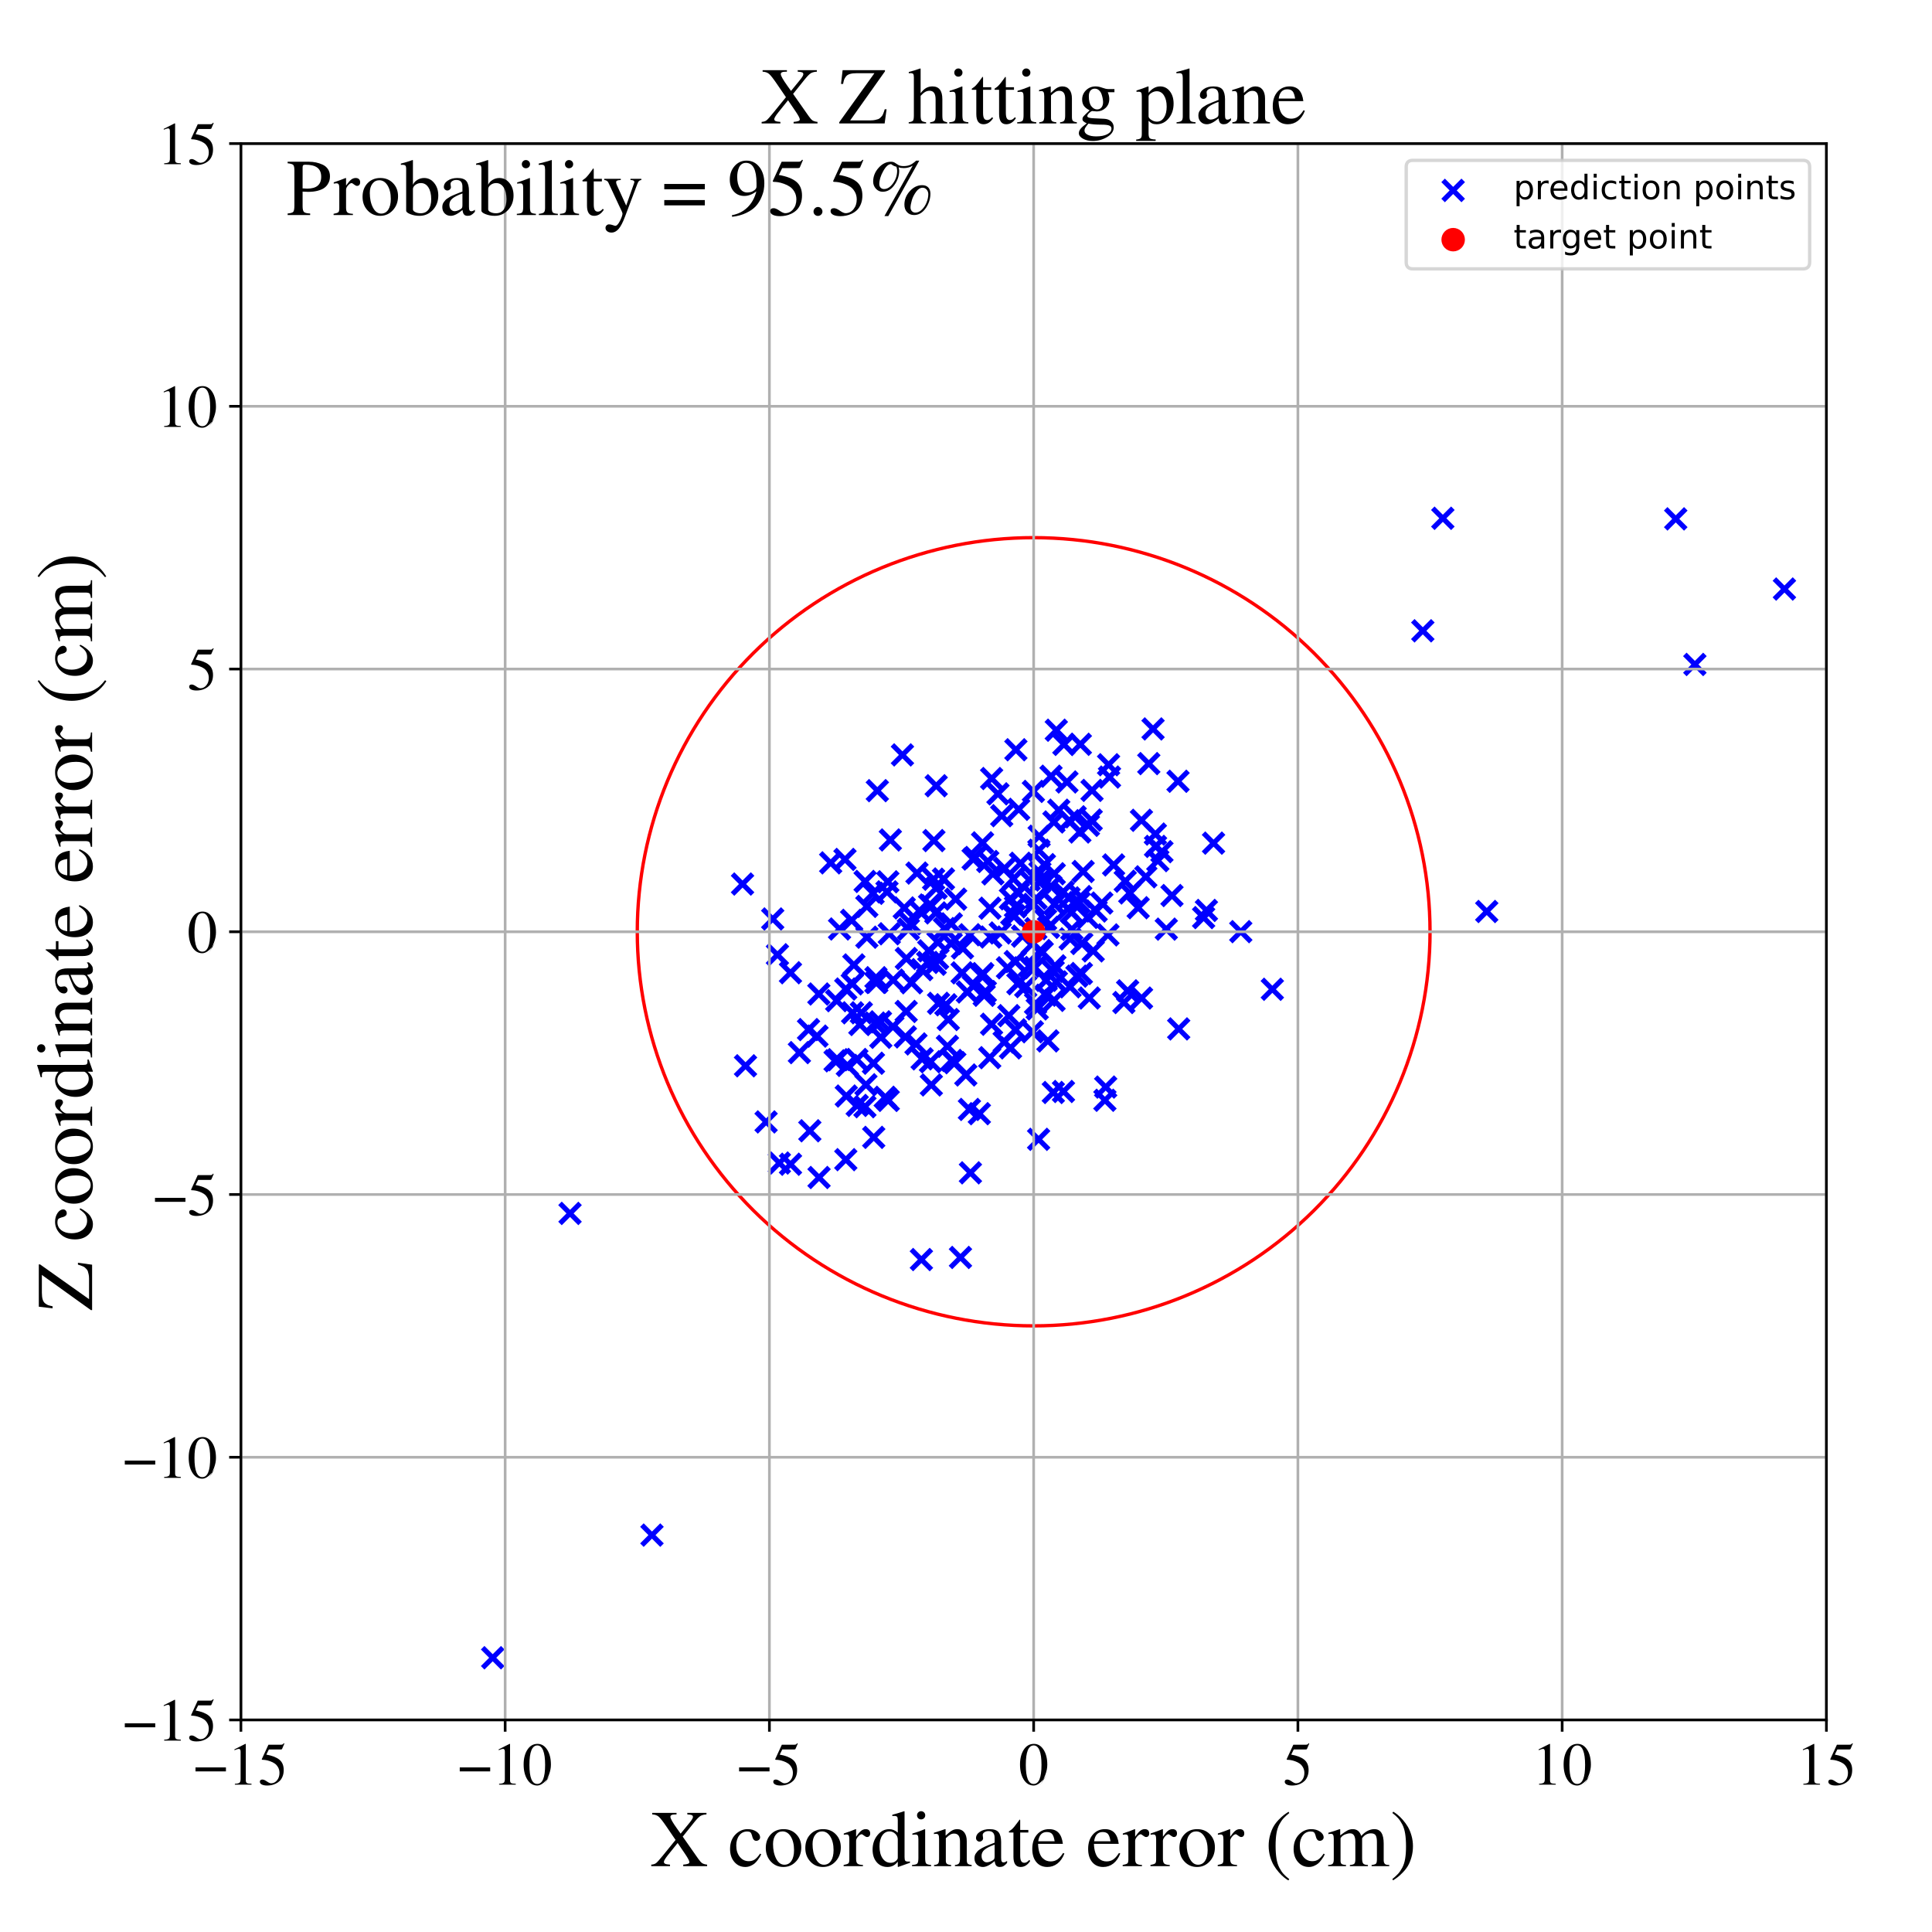 <?xml version="1.0" encoding="utf-8" standalone="no"?>
<!DOCTYPE svg PUBLIC "-//W3C//DTD SVG 1.1//EN"
  "http://www.w3.org/Graphics/SVG/1.1/DTD/svg11.dtd">
<!-- Created with matplotlib (https://matplotlib.org/) -->
<svg height="576pt" version="1.1" viewBox="0 0 576 576" width="576pt" xmlns="http://www.w3.org/2000/svg" xmlns:xlink="http://www.w3.org/1999/xlink">
 <defs>
  <style type="text/css">
*{stroke-linecap:butt;stroke-linejoin:round;}
  </style>
 </defs>
 <g id="figure_1">
  <g id="patch_1">
   <path d="M 0 576 
L 576 576 
L 576 0 
L 0 0 
z
" style="fill:#ffffff;"/>
  </g>
  <g id="axes_1">
   <g id="patch_2">
    <path d="M 71.822 512.784 
L 544.52 512.784 
L 544.52 42.802 
L 71.822 42.802 
z
" style="fill:#ffffff;"/>
   </g>
   <g id="PathCollection_1">
    <defs>
     <path d="M -3 3 
L 3 -3 
M -3 -3 
L 3 3 
" id="mb5094d26f9" style="stroke:#0000ff;stroke-width:1.5;"/>
    </defs>
    <g clip-path="url(#p0aa1c393f9)">
     <use style="fill:#0000ff;stroke:#0000ff;stroke-width:1.5;" x="345.186" xlink:href="#mb5094d26f9" y="256.583"/>
     <use style="fill:#0000ff;stroke:#0000ff;stroke-width:1.5;" x="260.49" xlink:href="#mb5094d26f9" y="339.092"/>
     <use style="fill:#0000ff;stroke:#0000ff;stroke-width:1.5;" x="284.667" xlink:href="#mb5094d26f9" y="316.829"/>
     <use style="fill:#0000ff;stroke:#0000ff;stroke-width:1.5;" x="221.381" xlink:href="#mb5094d26f9" y="263.565"/>
     <use style="fill:#0000ff;stroke:#0000ff;stroke-width:1.5;" x="319.554" xlink:href="#mb5094d26f9" y="277.065"/>
     <use style="fill:#0000ff;stroke:#0000ff;stroke-width:1.5;" x="290.124" xlink:href="#mb5094d26f9" y="256.105"/>
     <use style="fill:#0000ff;stroke:#0000ff;stroke-width:1.5;" x="302.693" xlink:href="#mb5094d26f9" y="286.675"/>
     <use style="fill:#0000ff;stroke:#0000ff;stroke-width:1.5;" x="263.912" xlink:href="#mb5094d26f9" y="327.138"/>
     <use style="fill:#0000ff;stroke:#0000ff;stroke-width:1.5;" x="256.353" xlink:href="#mb5094d26f9" y="305.44"/>
     <use style="fill:#0000ff;stroke:#0000ff;stroke-width:1.5;" x="301.268" xlink:href="#mb5094d26f9" y="312.417"/>
     <use style="fill:#0000ff;stroke:#0000ff;stroke-width:1.5;" x="330.507" xlink:href="#mb5094d26f9" y="227.998"/>
     <use style="fill:#0000ff;stroke:#0000ff;stroke-width:1.5;" x="235.674" xlink:href="#mb5094d26f9" y="347.102"/>
     <use style="fill:#0000ff;stroke:#0000ff;stroke-width:1.5;" x="330.324" xlink:href="#mb5094d26f9" y="278.731"/>
     <use style="fill:#0000ff;stroke:#0000ff;stroke-width:1.5;" x="309.239" xlink:href="#mb5094d26f9" y="300.795"/>
     <use style="fill:#0000ff;stroke:#0000ff;stroke-width:1.5;" x="273.38" xlink:href="#mb5094d26f9" y="260.292"/>
     <use style="fill:#0000ff;stroke:#0000ff;stroke-width:1.5;" x="336.19" xlink:href="#mb5094d26f9" y="295.401"/>
     <use style="fill:#0000ff;stroke:#0000ff;stroke-width:1.5;" x="255.562" xlink:href="#mb5094d26f9" y="329.564"/>
     <use style="fill:#0000ff;stroke:#0000ff;stroke-width:1.5;" x="305.814" xlink:href="#mb5094d26f9" y="294.138"/>
     <use style="fill:#0000ff;stroke:#0000ff;stroke-width:1.5;" x="261.136" xlink:href="#mb5094d26f9" y="292.893"/>
     <use style="fill:#0000ff;stroke:#0000ff;stroke-width:1.5;" x="278.341" xlink:href="#mb5094d26f9" y="262.13"/>
     <use style="fill:#0000ff;stroke:#0000ff;stroke-width:1.5;" x="313.347" xlink:href="#mb5094d26f9" y="231.416"/>
     <use style="fill:#0000ff;stroke:#0000ff;stroke-width:1.5;" x="265.132" xlink:href="#mb5094d26f9" y="278.391"/>
     <use style="fill:#0000ff;stroke:#0000ff;stroke-width:1.5;" x="321.07" xlink:href="#mb5094d26f9" y="291.021"/>
     <use style="fill:#0000ff;stroke:#0000ff;stroke-width:1.5;" x="277.631" xlink:href="#mb5094d26f9" y="270.053"/>
     <use style="fill:#0000ff;stroke:#0000ff;stroke-width:1.5;" x="302.75" xlink:href="#mb5094d26f9" y="270.365"/>
     <use style="fill:#0000ff;stroke:#0000ff;stroke-width:1.5;" x="289.316" xlink:href="#mb5094d26f9" y="349.664"/>
     <use style="fill:#0000ff;stroke:#0000ff;stroke-width:1.5;" x="319.05" xlink:href="#mb5094d26f9" y="279.914"/>
     <use style="fill:#0000ff;stroke:#0000ff;stroke-width:1.5;" x="314.399" xlink:href="#mb5094d26f9" y="269.602"/>
     <use style="fill:#0000ff;stroke:#0000ff;stroke-width:1.5;" x="254.094" xlink:href="#mb5094d26f9" y="293.329"/>
     <use style="fill:#0000ff;stroke:#0000ff;stroke-width:1.5;" x="298.214" xlink:href="#mb5094d26f9" y="278.15"/>
     <use style="fill:#0000ff;stroke:#0000ff;stroke-width:1.5;" x="258.446" xlink:href="#mb5094d26f9" y="279.417"/>
     <use style="fill:#0000ff;stroke:#0000ff;stroke-width:1.5;" x="379.33" xlink:href="#mb5094d26f9" y="294.941"/>
     <use style="fill:#0000ff;stroke:#0000ff;stroke-width:1.5;" x="281.584" xlink:href="#mb5094d26f9" y="276.846"/>
     <use style="fill:#0000ff;stroke:#0000ff;stroke-width:1.5;" x="359.676" xlink:href="#mb5094d26f9" y="271.43"/>
     <use style="fill:#0000ff;stroke:#0000ff;stroke-width:1.5;" x="266.201" xlink:href="#mb5094d26f9" y="306.091"/>
     <use style="fill:#0000ff;stroke:#0000ff;stroke-width:1.5;" x="146.893" xlink:href="#mb5094d26f9" y="494.236"/>
     <use style="fill:#0000ff;stroke:#0000ff;stroke-width:1.5;" x="295.64" xlink:href="#mb5094d26f9" y="232.107"/>
     <use style="fill:#0000ff;stroke:#0000ff;stroke-width:1.5;" x="252.163" xlink:href="#mb5094d26f9" y="345.736"/>
     <use style="fill:#0000ff;stroke:#0000ff;stroke-width:1.5;" x="260.405" xlink:href="#mb5094d26f9" y="316.987"/>
     <use style="fill:#0000ff;stroke:#0000ff;stroke-width:1.5;" x="315.651" xlink:href="#mb5094d26f9" y="241.548"/>
     <use style="fill:#0000ff;stroke:#0000ff;stroke-width:1.5;" x="241.052" xlink:href="#mb5094d26f9" y="306.954"/>
     <use style="fill:#0000ff;stroke:#0000ff;stroke-width:1.5;" x="295.14" xlink:href="#mb5094d26f9" y="270.768"/>
     <use style="fill:#0000ff;stroke:#0000ff;stroke-width:1.5;" x="282.713" xlink:href="#mb5094d26f9" y="303.955"/>
     <use style="fill:#0000ff;stroke:#0000ff;stroke-width:1.5;" x="308.817" xlink:href="#mb5094d26f9" y="276.872"/>
     <use style="fill:#0000ff;stroke:#0000ff;stroke-width:1.5;" x="570.179" xlink:href="#mb5094d26f9" y="152.868"/>
     <use style="fill:#0000ff;stroke:#0000ff;stroke-width:1.5;" x="321.945" xlink:href="#mb5094d26f9" y="248.051"/>
     <use style="fill:#0000ff;stroke:#0000ff;stroke-width:1.5;" x="316.946" xlink:href="#mb5094d26f9" y="265.923"/>
     <use style="fill:#0000ff;stroke:#0000ff;stroke-width:1.5;" x="283.618" xlink:href="#mb5094d26f9" y="275.431"/>
     <use style="fill:#0000ff;stroke:#0000ff;stroke-width:1.5;" x="293.423" xlink:href="#mb5094d26f9" y="296.735"/>
     <use style="fill:#0000ff;stroke:#0000ff;stroke-width:1.5;" x="286.834" xlink:href="#mb5094d26f9" y="290.036"/>
     <use style="fill:#0000ff;stroke:#0000ff;stroke-width:1.5;" x="301.651" xlink:href="#mb5094d26f9" y="272.546"/>
     <use style="fill:#0000ff;stroke:#0000ff;stroke-width:1.5;" x="322.206" xlink:href="#mb5094d26f9" y="267.303"/>
     <use style="fill:#0000ff;stroke:#0000ff;stroke-width:1.5;" x="324.489" xlink:href="#mb5094d26f9" y="246.058"/>
     <use style="fill:#0000ff;stroke:#0000ff;stroke-width:1.5;" x="309.95" xlink:href="#mb5094d26f9" y="263.077"/>
     <use style="fill:#0000ff;stroke:#0000ff;stroke-width:1.5;" x="279.093" xlink:href="#mb5094d26f9" y="264.778"/>
     <use style="fill:#0000ff;stroke:#0000ff;stroke-width:1.5;" x="302.741" xlink:href="#mb5094d26f9" y="307.022"/>
     <use style="fill:#0000ff;stroke:#0000ff;stroke-width:1.5;" x="252.151" xlink:href="#mb5094d26f9" y="294.864"/>
     <use style="fill:#0000ff;stroke:#0000ff;stroke-width:1.5;" x="232.357" xlink:href="#mb5094d26f9" y="346.738"/>
     <use style="fill:#0000ff;stroke:#0000ff;stroke-width:1.5;" x="320.55" xlink:href="#mb5094d26f9" y="243.522"/>
     <use style="fill:#0000ff;stroke:#0000ff;stroke-width:1.5;" x="325.576" xlink:href="#mb5094d26f9" y="235.646"/>
     <use style="fill:#0000ff;stroke:#0000ff;stroke-width:1.5;" x="294.486" xlink:href="#mb5094d26f9" y="256.835"/>
     <use style="fill:#0000ff;stroke:#0000ff;stroke-width:1.5;" x="325.334" xlink:href="#mb5094d26f9" y="244.481"/>
     <use style="fill:#0000ff;stroke:#0000ff;stroke-width:1.5;" x="313.988" xlink:href="#mb5094d26f9" y="289.59"/>
     <use style="fill:#0000ff;stroke:#0000ff;stroke-width:1.5;" x="424.195" xlink:href="#mb5094d26f9" y="188.067"/>
     <use style="fill:#0000ff;stroke:#0000ff;stroke-width:1.5;" x="292.991" xlink:href="#mb5094d26f9" y="290.268"/>
     <use style="fill:#0000ff;stroke:#0000ff;stroke-width:1.5;" x="293.761" xlink:href="#mb5094d26f9" y="295.64"/>
     <use style="fill:#0000ff;stroke:#0000ff;stroke-width:1.5;" x="302.874" xlink:href="#mb5094d26f9" y="223.53"/>
     <use style="fill:#0000ff;stroke:#0000ff;stroke-width:1.5;" x="248.96" xlink:href="#mb5094d26f9" y="316.266"/>
     <use style="fill:#0000ff;stroke:#0000ff;stroke-width:1.5;" x="330.783" xlink:href="#mb5094d26f9" y="231.672"/>
     <use style="fill:#0000ff;stroke:#0000ff;stroke-width:1.5;" x="298.652" xlink:href="#mb5094d26f9" y="243.188"/>
     <use style="fill:#0000ff;stroke:#0000ff;stroke-width:1.5;" x="304.252" xlink:href="#mb5094d26f9" y="257.37"/>
     <use style="fill:#0000ff;stroke:#0000ff;stroke-width:1.5;" x="258.435" xlink:href="#mb5094d26f9" y="270.225"/>
     <use style="fill:#0000ff;stroke:#0000ff;stroke-width:1.5;" x="262.606" xlink:href="#mb5094d26f9" y="309.268"/>
     <use style="fill:#0000ff;stroke:#0000ff;stroke-width:1.5;" x="278.431" xlink:href="#mb5094d26f9" y="250.606"/>
     <use style="fill:#0000ff;stroke:#0000ff;stroke-width:1.5;" x="303.613" xlink:href="#mb5094d26f9" y="266.267"/>
     <use style="fill:#0000ff;stroke:#0000ff;stroke-width:1.5;" x="312.602" xlink:href="#mb5094d26f9" y="276.471"/>
     <use style="fill:#0000ff;stroke:#0000ff;stroke-width:1.5;" x="296.019" xlink:href="#mb5094d26f9" y="260.535"/>
     <use style="fill:#0000ff;stroke:#0000ff;stroke-width:1.5;" x="295.36" xlink:href="#mb5094d26f9" y="279.36"/>
     <use style="fill:#0000ff;stroke:#0000ff;stroke-width:1.5;" x="336.827" xlink:href="#mb5094d26f9" y="266.219"/>
     <use style="fill:#0000ff;stroke:#0000ff;stroke-width:1.5;" x="328.486" xlink:href="#mb5094d26f9" y="269.226"/>
     <use style="fill:#0000ff;stroke:#0000ff;stroke-width:1.5;" x="430.159" xlink:href="#mb5094d26f9" y="154.521"/>
     <use style="fill:#0000ff;stroke:#0000ff;stroke-width:1.5;" x="308.218" xlink:href="#mb5094d26f9" y="269.622"/>
     <use style="fill:#0000ff;stroke:#0000ff;stroke-width:1.5;" x="276.565" xlink:href="#mb5094d26f9" y="286.928"/>
     <use style="fill:#0000ff;stroke:#0000ff;stroke-width:1.5;" x="302.434" xlink:href="#mb5094d26f9" y="273.029"/>
     <use style="fill:#0000ff;stroke:#0000ff;stroke-width:1.5;" x="304.855" xlink:href="#mb5094d26f9" y="279.109"/>
     <use style="fill:#0000ff;stroke:#0000ff;stroke-width:1.5;" x="532.005" xlink:href="#mb5094d26f9" y="175.616"/>
     <use style="fill:#0000ff;stroke:#0000ff;stroke-width:1.5;" x="265.447" xlink:href="#mb5094d26f9" y="250.419"/>
     <use style="fill:#0000ff;stroke:#0000ff;stroke-width:1.5;" x="277.147" xlink:href="#mb5094d26f9" y="269.815"/>
     <use style="fill:#0000ff;stroke:#0000ff;stroke-width:1.5;" x="257.917" xlink:href="#mb5094d26f9" y="262.79"/>
     <use style="fill:#0000ff;stroke:#0000ff;stroke-width:1.5;" x="344.507" xlink:href="#mb5094d26f9" y="252.343"/>
     <use style="fill:#0000ff;stroke:#0000ff;stroke-width:1.5;" x="169.948" xlink:href="#mb5094d26f9" y="361.763"/>
     <use style="fill:#0000ff;stroke:#0000ff;stroke-width:1.5;" x="299.475" xlink:href="#mb5094d26f9" y="258.908"/>
     <use style="fill:#0000ff;stroke:#0000ff;stroke-width:1.5;" x="250.302" xlink:href="#mb5094d26f9" y="276.961"/>
     <use style="fill:#0000ff;stroke:#0000ff;stroke-width:1.5;" x="340.306" xlink:href="#mb5094d26f9" y="244.564"/>
     <use style="fill:#0000ff;stroke:#0000ff;stroke-width:1.5;" x="324.757" xlink:href="#mb5094d26f9" y="297.539"/>
     <use style="fill:#0000ff;stroke:#0000ff;stroke-width:1.5;" x="289.144" xlink:href="#mb5094d26f9" y="278.685"/>
     <use style="fill:#0000ff;stroke:#0000ff;stroke-width:1.5;" x="324.299" xlink:href="#mb5094d26f9" y="273.521"/>
     <use style="fill:#0000ff;stroke:#0000ff;stroke-width:1.5;" x="228.401" xlink:href="#mb5094d26f9" y="334.486"/>
     <use style="fill:#0000ff;stroke:#0000ff;stroke-width:1.5;" x="274.109" xlink:href="#mb5094d26f9" y="271.529"/>
     <use style="fill:#0000ff;stroke:#0000ff;stroke-width:1.5;" x="302.124" xlink:href="#mb5094d26f9" y="262.009"/>
     <use style="fill:#0000ff;stroke:#0000ff;stroke-width:1.5;" x="256.798" xlink:href="#mb5094d26f9" y="301.946"/>
     <use style="fill:#0000ff;stroke:#0000ff;stroke-width:1.5;" x="314.032" xlink:href="#mb5094d26f9" y="325.71"/>
     <use style="fill:#0000ff;stroke:#0000ff;stroke-width:1.5;" x="369.919" xlink:href="#mb5094d26f9" y="277.759"/>
     <use style="fill:#0000ff;stroke:#0000ff;stroke-width:1.5;" x="499.601" xlink:href="#mb5094d26f9" y="154.698"/>
     <use style="fill:#0000ff;stroke:#0000ff;stroke-width:1.5;" x="276.893" xlink:href="#mb5094d26f9" y="283.476"/>
     <use style="fill:#0000ff;stroke:#0000ff;stroke-width:1.5;" x="351.21" xlink:href="#mb5094d26f9" y="232.924"/>
     <use style="fill:#0000ff;stroke:#0000ff;stroke-width:1.5;" x="230.376" xlink:href="#mb5094d26f9" y="273.977"/>
     <use style="fill:#0000ff;stroke:#0000ff;stroke-width:1.5;" x="288.399" xlink:href="#mb5094d26f9" y="295.745"/>
     <use style="fill:#0000ff;stroke:#0000ff;stroke-width:1.5;" x="309.725" xlink:href="#mb5094d26f9" y="253.492"/>
     <use style="fill:#0000ff;stroke:#0000ff;stroke-width:1.5;" x="286.95" xlink:href="#mb5094d26f9" y="282.616"/>
     <use style="fill:#0000ff;stroke:#0000ff;stroke-width:1.5;" x="274.704" xlink:href="#mb5094d26f9" y="375.516"/>
     <use style="fill:#0000ff;stroke:#0000ff;stroke-width:1.5;" x="310.035" xlink:href="#mb5094d26f9" y="260.149"/>
     <use style="fill:#0000ff;stroke:#0000ff;stroke-width:1.5;" x="273.085" xlink:href="#mb5094d26f9" y="311.236"/>
     <use style="fill:#0000ff;stroke:#0000ff;stroke-width:1.5;" x="262.493" xlink:href="#mb5094d26f9" y="304.646"/>
     <use style="fill:#0000ff;stroke:#0000ff;stroke-width:1.5;" x="264.818" xlink:href="#mb5094d26f9" y="328.075"/>
     <use style="fill:#0000ff;stroke:#0000ff;stroke-width:1.5;" x="308.879" xlink:href="#mb5094d26f9" y="267.861"/>
     <use style="fill:#0000ff;stroke:#0000ff;stroke-width:1.5;" x="271.762" xlink:href="#mb5094d26f9" y="292.999"/>
     <use style="fill:#0000ff;stroke:#0000ff;stroke-width:1.5;" x="300.362" xlink:href="#mb5094d26f9" y="288.535"/>
     <use style="fill:#0000ff;stroke:#0000ff;stroke-width:1.5;" x="253.902" xlink:href="#mb5094d26f9" y="274.381"/>
     <use style="fill:#0000ff;stroke:#0000ff;stroke-width:1.5;" x="235.669" xlink:href="#mb5094d26f9" y="290.008"/>
     <use style="fill:#0000ff;stroke:#0000ff;stroke-width:1.5;" x="311.906" xlink:href="#mb5094d26f9" y="292.273"/>
     <use style="fill:#0000ff;stroke:#0000ff;stroke-width:1.5;" x="238.33" xlink:href="#mb5094d26f9" y="313.822"/>
     <use style="fill:#0000ff;stroke:#0000ff;stroke-width:1.5;" x="318.718" xlink:href="#mb5094d26f9" y="267.693"/>
     <use style="fill:#0000ff;stroke:#0000ff;stroke-width:1.5;" x="254.186" xlink:href="#mb5094d26f9" y="301.955"/>
     <use style="fill:#0000ff;stroke:#0000ff;stroke-width:1.5;" x="311.729" xlink:href="#mb5094d26f9" y="274.201"/>
     <use style="fill:#0000ff;stroke:#0000ff;stroke-width:1.5;" x="306.876" xlink:href="#mb5094d26f9" y="288.063"/>
     <use style="fill:#0000ff;stroke:#0000ff;stroke-width:1.5;" x="243.572" xlink:href="#mb5094d26f9" y="308.9"/>
     <use style="fill:#0000ff;stroke:#0000ff;stroke-width:1.5;" x="314.254" xlink:href="#mb5094d26f9" y="298.248"/>
     <use style="fill:#0000ff;stroke:#0000ff;stroke-width:1.5;" x="343.766" xlink:href="#mb5094d26f9" y="217.324"/>
     <use style="fill:#0000ff;stroke:#0000ff;stroke-width:1.5;" x="252.313" xlink:href="#mb5094d26f9" y="326.765"/>
     <use style="fill:#0000ff;stroke:#0000ff;stroke-width:1.5;" x="322.925" xlink:href="#mb5094d26f9" y="259.822"/>
     <use style="fill:#0000ff;stroke:#0000ff;stroke-width:1.5;" x="269.055" xlink:href="#mb5094d26f9" y="225.065"/>
     <use style="fill:#0000ff;stroke:#0000ff;stroke-width:1.5;" x="314.211" xlink:href="#mb5094d26f9" y="245.056"/>
     <use style="fill:#0000ff;stroke:#0000ff;stroke-width:1.5;" x="260.286" xlink:href="#mb5094d26f9" y="266.325"/>
     <use style="fill:#0000ff;stroke:#0000ff;stroke-width:1.5;" x="318.096" xlink:href="#mb5094d26f9" y="233.129"/>
     <use style="fill:#0000ff;stroke:#0000ff;stroke-width:1.5;" x="319.013" xlink:href="#mb5094d26f9" y="294.204"/>
     <use style="fill:#0000ff;stroke:#0000ff;stroke-width:1.5;" x="314.922" xlink:href="#mb5094d26f9" y="217.702"/>
     <use style="fill:#0000ff;stroke:#0000ff;stroke-width:1.5;" x="300.762" xlink:href="#mb5094d26f9" y="302.795"/>
     <use style="fill:#0000ff;stroke:#0000ff;stroke-width:1.5;" x="341.613" xlink:href="#mb5094d26f9" y="261.411"/>
     <use style="fill:#0000ff;stroke:#0000ff;stroke-width:1.5;" x="261.155" xlink:href="#mb5094d26f9" y="291.487"/>
     <use style="fill:#0000ff;stroke:#0000ff;stroke-width:1.5;" x="307.718" xlink:href="#mb5094d26f9" y="281.456"/>
     <use style="fill:#0000ff;stroke:#0000ff;stroke-width:1.5;" x="314.937" xlink:href="#mb5094d26f9" y="292.736"/>
     <use style="fill:#0000ff;stroke:#0000ff;stroke-width:1.5;" x="505.304" xlink:href="#mb5094d26f9" y="198.096"/>
     <use style="fill:#0000ff;stroke:#0000ff;stroke-width:1.5;" x="281.988" xlink:href="#mb5094d26f9" y="299.558"/>
     <use style="fill:#0000ff;stroke:#0000ff;stroke-width:1.5;" x="361.803" xlink:href="#mb5094d26f9" y="251.369"/>
     <use style="fill:#0000ff;stroke:#0000ff;stroke-width:1.5;" x="283.75" xlink:href="#mb5094d26f9" y="316.162"/>
     <use style="fill:#0000ff;stroke:#0000ff;stroke-width:1.5;" x="279.817" xlink:href="#mb5094d26f9" y="299.131"/>
     <use style="fill:#0000ff;stroke:#0000ff;stroke-width:1.5;" x="569.703" xlink:href="#mb5094d26f9" y="247.425"/>
     <use style="fill:#0000ff;stroke:#0000ff;stroke-width:1.5;" x="277.408" xlink:href="#mb5094d26f9" y="316.541"/>
     <use style="fill:#0000ff;stroke:#0000ff;stroke-width:1.5;" x="290.679" xlink:href="#mb5094d26f9" y="255.64"/>
     <use style="fill:#0000ff;stroke:#0000ff;stroke-width:1.5;" x="314.503" xlink:href="#mb5094d26f9" y="287.949"/>
     <use style="fill:#0000ff;stroke:#0000ff;stroke-width:1.5;" x="289.02" xlink:href="#mb5094d26f9" y="330.765"/>
     <use style="fill:#0000ff;stroke:#0000ff;stroke-width:1.5;" x="309.802" xlink:href="#mb5094d26f9" y="249.308"/>
     <use style="fill:#0000ff;stroke:#0000ff;stroke-width:1.5;" x="274.92" xlink:href="#mb5094d26f9" y="315.679"/>
     <use style="fill:#0000ff;stroke:#0000ff;stroke-width:1.5;" x="241.441" xlink:href="#mb5094d26f9" y="337.126"/>
     <use style="fill:#0000ff;stroke:#0000ff;stroke-width:1.5;" x="252.628" xlink:href="#mb5094d26f9" y="317.637"/>
     <use style="fill:#0000ff;stroke:#0000ff;stroke-width:1.5;" x="266.3" xlink:href="#mb5094d26f9" y="292.194"/>
     <use style="fill:#0000ff;stroke:#0000ff;stroke-width:1.5;" x="297.526" xlink:href="#mb5094d26f9" y="236.676"/>
     <use style="fill:#0000ff;stroke:#0000ff;stroke-width:1.5;" x="349.408" xlink:href="#mb5094d26f9" y="266.991"/>
     <use style="fill:#0000ff;stroke:#0000ff;stroke-width:1.5;" x="303.706" xlink:href="#mb5094d26f9" y="241.286"/>
     <use style="fill:#0000ff;stroke:#0000ff;stroke-width:1.5;" x="322.09" xlink:href="#mb5094d26f9" y="221.9"/>
     <use style="fill:#0000ff;stroke:#0000ff;stroke-width:1.5;" x="314.313" xlink:href="#mb5094d26f9" y="260.496"/>
     <use style="fill:#0000ff;stroke:#0000ff;stroke-width:1.5;" x="322.516" xlink:href="#mb5094d26f9" y="281.291"/>
     <use style="fill:#0000ff;stroke:#0000ff;stroke-width:1.5;" x="307.789" xlink:href="#mb5094d26f9" y="307.607"/>
     <use style="fill:#0000ff;stroke:#0000ff;stroke-width:1.5;" x="284.91" xlink:href="#mb5094d26f9" y="268.066"/>
     <use style="fill:#0000ff;stroke:#0000ff;stroke-width:1.5;" x="311.377" xlink:href="#mb5094d26f9" y="257.775"/>
     <use style="fill:#0000ff;stroke:#0000ff;stroke-width:1.5;" x="281.284" xlink:href="#mb5094d26f9" y="262.044"/>
     <use style="fill:#0000ff;stroke:#0000ff;stroke-width:1.5;" x="290.166" xlink:href="#mb5094d26f9" y="293.928"/>
     <use style="fill:#0000ff;stroke:#0000ff;stroke-width:1.5;" x="258.168" xlink:href="#mb5094d26f9" y="323.407"/>
     <use style="fill:#0000ff;stroke:#0000ff;stroke-width:1.5;" x="278.991" xlink:href="#mb5094d26f9" y="272.175"/>
     <use style="fill:#0000ff;stroke:#0000ff;stroke-width:1.5;" x="286.353" xlink:href="#mb5094d26f9" y="374.893"/>
     <use style="fill:#0000ff;stroke:#0000ff;stroke-width:1.5;" x="299.372" xlink:href="#mb5094d26f9" y="310.685"/>
     <use style="fill:#0000ff;stroke:#0000ff;stroke-width:1.5;" x="244.187" xlink:href="#mb5094d26f9" y="351.057"/>
     <use style="fill:#0000ff;stroke:#0000ff;stroke-width:1.5;" x="283.583" xlink:href="#mb5094d26f9" y="281.302"/>
     <use style="fill:#0000ff;stroke:#0000ff;stroke-width:1.5;" x="260.891" xlink:href="#mb5094d26f9" y="305.011"/>
     <use style="fill:#0000ff;stroke:#0000ff;stroke-width:1.5;" x="344.456" xlink:href="#mb5094d26f9" y="248.663"/>
     <use style="fill:#0000ff;stroke:#0000ff;stroke-width:1.5;" x="329.41" xlink:href="#mb5094d26f9" y="328.031"/>
     <use style="fill:#0000ff;stroke:#0000ff;stroke-width:1.5;" x="318.781" xlink:href="#mb5094d26f9" y="244.682"/>
     <use style="fill:#0000ff;stroke:#0000ff;stroke-width:1.5;" x="347.716" xlink:href="#mb5094d26f9" y="277.01"/>
     <use style="fill:#0000ff;stroke:#0000ff;stroke-width:1.5;" x="274.805" xlink:href="#mb5094d26f9" y="289.083"/>
     <use style="fill:#0000ff;stroke:#0000ff;stroke-width:1.5;" x="264.445" xlink:href="#mb5094d26f9" y="265.899"/>
     <use style="fill:#0000ff;stroke:#0000ff;stroke-width:1.5;" x="317.18" xlink:href="#mb5094d26f9" y="221.929"/>
     <use style="fill:#0000ff;stroke:#0000ff;stroke-width:1.5;" x="257.864" xlink:href="#mb5094d26f9" y="329.953"/>
     <use style="fill:#0000ff;stroke:#0000ff;stroke-width:1.5;" x="326.798" xlink:href="#mb5094d26f9" y="271.605"/>
     <use style="fill:#0000ff;stroke:#0000ff;stroke-width:1.5;" x="319.445" xlink:href="#mb5094d26f9" y="272.038"/>
     <use style="fill:#0000ff;stroke:#0000ff;stroke-width:1.5;" x="310.463" xlink:href="#mb5094d26f9" y="262.077"/>
     <use style="fill:#0000ff;stroke:#0000ff;stroke-width:1.5;" x="247.66" xlink:href="#mb5094d26f9" y="257.248"/>
     <use style="fill:#0000ff;stroke:#0000ff;stroke-width:1.5;" x="255.451" xlink:href="#mb5094d26f9" y="315.87"/>
     <use style="fill:#0000ff;stroke:#0000ff;stroke-width:1.5;" x="251.917" xlink:href="#mb5094d26f9" y="256.226"/>
     <use style="fill:#0000ff;stroke:#0000ff;stroke-width:1.5;" x="287.94" xlink:href="#mb5094d26f9" y="320.486"/>
     <use style="fill:#0000ff;stroke:#0000ff;stroke-width:1.5;" x="295.075" xlink:href="#mb5094d26f9" y="315.332"/>
     <use style="fill:#0000ff;stroke:#0000ff;stroke-width:1.5;" x="270.167" xlink:href="#mb5094d26f9" y="301.549"/>
     <use style="fill:#0000ff;stroke:#0000ff;stroke-width:1.5;" x="279.519" xlink:href="#mb5094d26f9" y="285.751"/>
     <use style="fill:#0000ff;stroke:#0000ff;stroke-width:1.5;" x="261.566" xlink:href="#mb5094d26f9" y="235.724"/>
     <use style="fill:#0000ff;stroke:#0000ff;stroke-width:1.5;" x="309.647" xlink:href="#mb5094d26f9" y="339.675"/>
     <use style="fill:#0000ff;stroke:#0000ff;stroke-width:1.5;" x="261.417" xlink:href="#mb5094d26f9" y="292.821"/>
     <use style="fill:#0000ff;stroke:#0000ff;stroke-width:1.5;" x="279.116" xlink:href="#mb5094d26f9" y="234.262"/>
     <use style="fill:#0000ff;stroke:#0000ff;stroke-width:1.5;" x="231.784" xlink:href="#mb5094d26f9" y="284.641"/>
     <use style="fill:#0000ff;stroke:#0000ff;stroke-width:1.5;" x="325.93" xlink:href="#mb5094d26f9" y="283.494"/>
     <use style="fill:#0000ff;stroke:#0000ff;stroke-width:1.5;" x="282.46" xlink:href="#mb5094d26f9" y="311.935"/>
     <use style="fill:#0000ff;stroke:#0000ff;stroke-width:1.5;" x="317.057" xlink:href="#mb5094d26f9" y="325.41"/>
     <use style="fill:#0000ff;stroke:#0000ff;stroke-width:1.5;" x="313.332" xlink:href="#mb5094d26f9" y="264.227"/>
     <use style="fill:#0000ff;stroke:#0000ff;stroke-width:1.5;" x="271.517" xlink:href="#mb5094d26f9" y="275.397"/>
     <use style="fill:#0000ff;stroke:#0000ff;stroke-width:1.5;" x="264.697" xlink:href="#mb5094d26f9" y="262.9"/>
     <use style="fill:#0000ff;stroke:#0000ff;stroke-width:1.5;" x="335.476" xlink:href="#mb5094d26f9" y="262.719"/>
     <use style="fill:#0000ff;stroke:#0000ff;stroke-width:1.5;" x="312.414" xlink:href="#mb5094d26f9" y="310.333"/>
     <use style="fill:#0000ff;stroke:#0000ff;stroke-width:1.5;" x="249.762" xlink:href="#mb5094d26f9" y="315.934"/>
     <use style="fill:#0000ff;stroke:#0000ff;stroke-width:1.5;" x="332.012" xlink:href="#mb5094d26f9" y="257.871"/>
     <use style="fill:#0000ff;stroke:#0000ff;stroke-width:1.5;" x="249.448" xlink:href="#mb5094d26f9" y="298.335"/>
     <use style="fill:#0000ff;stroke:#0000ff;stroke-width:1.5;" x="310.727" xlink:href="#mb5094d26f9" y="283.939"/>
     <use style="fill:#0000ff;stroke:#0000ff;stroke-width:1.5;" x="351.412" xlink:href="#mb5094d26f9" y="306.756"/>
     <use style="fill:#0000ff;stroke:#0000ff;stroke-width:1.5;" x="308.738" xlink:href="#mb5094d26f9" y="299.21"/>
     <use style="fill:#0000ff;stroke:#0000ff;stroke-width:1.5;" x="358.845" xlink:href="#mb5094d26f9" y="273.573"/>
     <use style="fill:#0000ff;stroke:#0000ff;stroke-width:1.5;" x="278.812" xlink:href="#mb5094d26f9" y="287.486"/>
     <use style="fill:#0000ff;stroke:#0000ff;stroke-width:1.5;" x="443.255" xlink:href="#mb5094d26f9" y="271.75"/>
     <use style="fill:#0000ff;stroke:#0000ff;stroke-width:1.5;" x="339.334" xlink:href="#mb5094d26f9" y="270.626"/>
     <use style="fill:#0000ff;stroke:#0000ff;stroke-width:1.5;" x="310.202" xlink:href="#mb5094d26f9" y="283.395"/>
     <use style="fill:#0000ff;stroke:#0000ff;stroke-width:1.5;" x="308.093" xlink:href="#mb5094d26f9" y="235.942"/>
     <use style="fill:#0000ff;stroke:#0000ff;stroke-width:1.5;" x="306.842" xlink:href="#mb5094d26f9" y="262.353"/>
     <use style="fill:#0000ff;stroke:#0000ff;stroke-width:1.5;" x="318.433" xlink:href="#mb5094d26f9" y="270.914"/>
     <use style="fill:#0000ff;stroke:#0000ff;stroke-width:1.5;" x="335.065" xlink:href="#mb5094d26f9" y="298.89"/>
     <use style="fill:#0000ff;stroke:#0000ff;stroke-width:1.5;" x="292.933" xlink:href="#mb5094d26f9" y="251.279"/>
     <use style="fill:#0000ff;stroke:#0000ff;stroke-width:1.5;" x="322.401" xlink:href="#mb5094d26f9" y="290.229"/>
     <use style="fill:#0000ff;stroke:#0000ff;stroke-width:1.5;" x="194.376" xlink:href="#mb5094d26f9" y="457.673"/>
     <use style="fill:#0000ff;stroke:#0000ff;stroke-width:1.5;" x="346.418" xlink:href="#mb5094d26f9" y="253.916"/>
     <use style="fill:#0000ff;stroke:#0000ff;stroke-width:1.5;" x="279.641" xlink:href="#mb5094d26f9" y="280.962"/>
     <use style="fill:#0000ff;stroke:#0000ff;stroke-width:1.5;" x="222.266" xlink:href="#mb5094d26f9" y="317.754"/>
     <use style="fill:#0000ff;stroke:#0000ff;stroke-width:1.5;" x="270.821" xlink:href="#mb5094d26f9" y="277.019"/>
     <use style="fill:#0000ff;stroke:#0000ff;stroke-width:1.5;" x="244.131" xlink:href="#mb5094d26f9" y="296.346"/>
     <use style="fill:#0000ff;stroke:#0000ff;stroke-width:1.5;" x="340.335" xlink:href="#mb5094d26f9" y="297.561"/>
     <use style="fill:#0000ff;stroke:#0000ff;stroke-width:1.5;" x="254.565" xlink:href="#mb5094d26f9" y="287.676"/>
     <use style="fill:#0000ff;stroke:#0000ff;stroke-width:1.5;" x="269.585" xlink:href="#mb5094d26f9" y="270.693"/>
     <use style="fill:#0000ff;stroke:#0000ff;stroke-width:1.5;" x="321.74" xlink:href="#mb5094d26f9" y="269.07"/>
     <use style="fill:#0000ff;stroke:#0000ff;stroke-width:1.5;" x="291.981" xlink:href="#mb5094d26f9" y="332.03"/>
     <use style="fill:#0000ff;stroke:#0000ff;stroke-width:1.5;" x="329.646" xlink:href="#mb5094d26f9" y="324.093"/>
     <use style="fill:#0000ff;stroke:#0000ff;stroke-width:1.5;" x="311.868" xlink:href="#mb5094d26f9" y="296.712"/>
     <use style="fill:#0000ff;stroke:#0000ff;stroke-width:1.5;" x="301.243" xlink:href="#mb5094d26f9" y="267.971"/>
     <use style="fill:#0000ff;stroke:#0000ff;stroke-width:1.5;" x="292.585" xlink:href="#mb5094d26f9" y="290.847"/>
     <use style="fill:#0000ff;stroke:#0000ff;stroke-width:1.5;" x="270.215" xlink:href="#mb5094d26f9" y="285.76"/>
     <use style="fill:#0000ff;stroke:#0000ff;stroke-width:1.5;" x="295.616" xlink:href="#mb5094d26f9" y="305.364"/>
     <use style="fill:#0000ff;stroke:#0000ff;stroke-width:1.5;" x="269.928" xlink:href="#mb5094d26f9" y="309.139"/>
     <use style="fill:#0000ff;stroke:#0000ff;stroke-width:1.5;" x="277.667" xlink:href="#mb5094d26f9" y="323.461"/>
     <use style="fill:#0000ff;stroke:#0000ff;stroke-width:1.5;" x="342.495" xlink:href="#mb5094d26f9" y="227.658"/>
     <use style="fill:#0000ff;stroke:#0000ff;stroke-width:1.5;" x="303.468" xlink:href="#mb5094d26f9" y="293.297"/>
     <use style="fill:#0000ff;stroke:#0000ff;stroke-width:1.5;" x="308.515" xlink:href="#mb5094d26f9" y="288.455"/>
    </g>
   </g>
   <g id="PathCollection_2">
    <defs>
     <path d="M 0 3 
C 0.796 3 1.559 2.684 2.121 2.121 
C 2.684 1.559 3 0.796 3 0 
C 3 -0.796 2.684 -1.559 2.121 -2.121 
C 1.559 -2.684 0.796 -3 0 -3 
C -0.796 -3 -1.559 -2.684 -2.121 -2.121 
C -2.684 -1.559 -3 -0.796 -3 0 
C -3 0.796 -2.684 1.559 -2.121 2.121 
C -1.559 2.684 -0.796 3 0 3 
z
" id="mb53c753a56" style="stroke:#ff0000;"/>
    </defs>
    <g clip-path="url(#p0aa1c393f9)">
     <use style="fill:#ff0000;stroke:#ff0000;" x="308.171" xlink:href="#mb53c753a56" y="277.793"/>
    </g>
   </g>
   <g id="patch_3">
    <path clip-path="url(#p0aa1c393f9)" d="M 308.171 395.288 
C 339.511 395.288 369.572 382.908 391.733 360.875 
C 413.894 338.841 426.346 308.953 426.346 277.793 
C 426.346 246.633 413.894 216.745 391.733 194.711 
C 369.572 172.677 339.511 160.297 308.171 160.297 
C 276.831 160.297 246.77 172.677 224.609 194.711 
C 202.448 216.745 189.997 246.633 189.997 277.793 
C 189.997 308.953 202.448 338.841 224.609 360.875 
C 246.77 382.908 276.831 395.288 308.171 395.288 
z
" style="fill:none;stroke:#ff0000;stroke-linejoin:miter;"/>
   </g>
   <g id="matplotlib.axis_1">
    <g id="xtick_1">
     <g id="line2d_1">
      <path clip-path="url(#p0aa1c393f9)" d="M 71.822 512.784 
L 71.822 42.802 
" style="fill:none;stroke:#b0b0b0;stroke-linecap:square;stroke-width:0.8;"/>
     </g>
     <g id="line2d_2">
      <defs>
       <path d="M 0 0 
L 0 3.5 
" id="m8fc85ec54f" style="stroke:#000000;stroke-width:0.8;"/>
      </defs>
      <g>
       <use style="stroke:#000000;stroke-width:0.8;" x="71.822" xlink:href="#m8fc85ec54f" y="512.784"/>
      </g>
     </g>
     <g id="text_1">
      <!-- −15 -->
      <defs>
       <path d="M 3 22 
L 3 28.594 
L 53.406 28.594 
L 53.406 22 
z
" id="FreeSerif-8722"/>
       <path d="M 18.297 59.297 
Q 16.5 59.297 11.094 57.094 
L 11.094 58.5 
L 29.094 67.594 
L 29.906 67.406 
L 29.906 7.406 
Q 29.906 3.797 31.703 2.688 
Q 33.5 1.594 39.406 1.5 
L 39.406 0 
L 11.797 0 
L 11.797 1.5 
Q 17.406 1.703 19.344 3.141 
Q 21.297 4.594 21.297 9.297 
L 21.297 54.594 
Q 21.297 59.297 18.297 59.297 
z
" id="FreeSerif-49"/>
       <path d="M 35.703 19.406 
Q 35.703 24.703 33.344 28.797 
Q 31 32.906 27.641 35.156 
Q 24.297 37.406 20.141 38.844 
Q 16 40.297 12.953 40.75 
Q 9.906 41.203 7.594 41.203 
Q 6.406 41.203 6.406 42 
Q 6.406 42.297 6.5 42.5 
L 17.406 66.203 
L 38.297 66.203 
Q 39.906 66.203 40.844 66.703 
Q 41.797 67.203 42.906 68.797 
L 43.797 68.094 
L 40 59.203 
Q 39.594 58.297 37.703 58.297 
L 18.094 58.297 
L 13.906 49.797 
Q 28.5 47.203 35.594 41.344 
Q 42.703 35.5 42.703 24.203 
Q 42.703 18.297 40.844 13.688 
Q 39 9.094 36.141 6.297 
Q 33.297 3.5 29.547 1.703 
Q 25.797 -0.094 22.344 -0.75 
Q 18.906 -1.406 15.406 -1.406 
Q 9.797 -1.406 6.5 0.25 
Q 3.203 1.906 3.203 4.797 
Q 3.203 8.5 7.5 8.5 
Q 10.297 8.5 14.75 5.391 
Q 19.203 2.297 21.797 2.297 
Q 27.703 2.297 31.703 7.25 
Q 35.703 12.203 35.703 19.406 
z
" id="FreeSerif-53"/>
      </defs>
      <g transform="translate(57.746 532.077)scale(0.18 -0.18)">
       <use xlink:href="#FreeSerif-8722"/>
       <use x="56.4" xlink:href="#FreeSerif-49"/>
       <use x="106.4" xlink:href="#FreeSerif-53"/>
      </g>
     </g>
    </g>
    <g id="xtick_2">
     <g id="line2d_3">
      <path clip-path="url(#p0aa1c393f9)" d="M 150.605 512.784 
L 150.605 42.802 
" style="fill:none;stroke:#b0b0b0;stroke-linecap:square;stroke-width:0.8;"/>
     </g>
     <g id="line2d_4">
      <g>
       <use style="stroke:#000000;stroke-width:0.8;" x="150.605" xlink:href="#m8fc85ec54f" y="512.784"/>
      </g>
     </g>
     <g id="text_2">
      <!-- −10 -->
      <defs>
       <path d="M 47.594 17.797 
Q 35.203 -1.406 25 -1.406 
Q 14.797 -1.406 8.594 8.391 
Q 2.406 18.203 2.406 33.594 
Q 2.406 48.094 8.594 57.844 
Q 14.797 67.594 25.406 67.594 
Q 35.203 67.594 41.391 58 
Q 47.594 48.406 47.594 33 
Q 47.594 17.797 35.203 -1.406 
z
M 25.094 65 
Q 12 65 12 32.703 
Q 12 1.203 25 1.203 
Q 38 1.203 38 32.797 
Q 38 48.5 34.703 56.75 
Q 31.406 65 25.094 65 
z
" id="FreeSerif-48"/>
      </defs>
      <g transform="translate(136.529 532.077)scale(0.18 -0.18)">
       <use xlink:href="#FreeSerif-8722"/>
       <use x="56.4" xlink:href="#FreeSerif-49"/>
       <use x="106.4" xlink:href="#FreeSerif-48"/>
      </g>
     </g>
    </g>
    <g id="xtick_3">
     <g id="line2d_5">
      <path clip-path="url(#p0aa1c393f9)" d="M 229.388 512.784 
L 229.388 42.802 
" style="fill:none;stroke:#b0b0b0;stroke-linecap:square;stroke-width:0.8;"/>
     </g>
     <g id="line2d_6">
      <g>
       <use style="stroke:#000000;stroke-width:0.8;" x="229.388" xlink:href="#m8fc85ec54f" y="512.784"/>
      </g>
     </g>
     <g id="text_3">
      <!-- −5 -->
      <g transform="translate(219.812 532.077)scale(0.18 -0.18)">
       <use xlink:href="#FreeSerif-8722"/>
       <use x="56.4" xlink:href="#FreeSerif-53"/>
      </g>
     </g>
    </g>
    <g id="xtick_4">
     <g id="line2d_7">
      <path clip-path="url(#p0aa1c393f9)" d="M 308.171 512.784 
L 308.171 42.802 
" style="fill:none;stroke:#b0b0b0;stroke-linecap:square;stroke-width:0.8;"/>
     </g>
     <g id="line2d_8">
      <g>
       <use style="stroke:#000000;stroke-width:0.8;" x="308.171" xlink:href="#m8fc85ec54f" y="512.784"/>
      </g>
     </g>
     <g id="text_4">
      <!-- 0 -->
      <g transform="translate(303.671 532.077)scale(0.18 -0.18)">
       <use xlink:href="#FreeSerif-48"/>
      </g>
     </g>
    </g>
    <g id="xtick_5">
     <g id="line2d_9">
      <path clip-path="url(#p0aa1c393f9)" d="M 386.954 512.784 
L 386.954 42.802 
" style="fill:none;stroke:#b0b0b0;stroke-linecap:square;stroke-width:0.8;"/>
     </g>
     <g id="line2d_10">
      <g>
       <use style="stroke:#000000;stroke-width:0.8;" x="386.954" xlink:href="#m8fc85ec54f" y="512.784"/>
      </g>
     </g>
     <g id="text_5">
      <!-- 5 -->
      <g transform="translate(382.454 532.077)scale(0.18 -0.18)">
       <use xlink:href="#FreeSerif-53"/>
      </g>
     </g>
    </g>
    <g id="xtick_6">
     <g id="line2d_11">
      <path clip-path="url(#p0aa1c393f9)" d="M 465.737 512.784 
L 465.737 42.802 
" style="fill:none;stroke:#b0b0b0;stroke-linecap:square;stroke-width:0.8;"/>
     </g>
     <g id="line2d_12">
      <g>
       <use style="stroke:#000000;stroke-width:0.8;" x="465.737" xlink:href="#m8fc85ec54f" y="512.784"/>
      </g>
     </g>
     <g id="text_6">
      <!-- 10 -->
      <g transform="translate(456.737 532.077)scale(0.18 -0.18)">
       <use xlink:href="#FreeSerif-49"/>
       <use x="50" xlink:href="#FreeSerif-48"/>
      </g>
     </g>
    </g>
    <g id="xtick_7">
     <g id="line2d_13">
      <path clip-path="url(#p0aa1c393f9)" d="M 544.52 512.784 
L 544.52 42.802 
" style="fill:none;stroke:#b0b0b0;stroke-linecap:square;stroke-width:0.8;"/>
     </g>
     <g id="line2d_14">
      <g>
       <use style="stroke:#000000;stroke-width:0.8;" x="544.52" xlink:href="#m8fc85ec54f" y="512.784"/>
      </g>
     </g>
     <g id="text_7">
      <!-- 15 -->
      <g transform="translate(535.52 532.077)scale(0.18 -0.18)">
       <use xlink:href="#FreeSerif-49"/>
       <use x="50" xlink:href="#FreeSerif-53"/>
      </g>
     </g>
    </g>
    <g id="text_8">
     <!-- X coordinate error (cm) -->
     <defs>
      <path d="M 69.594 66.203 
L 69.594 64.297 
Q 64.703 64 62.047 62.344 
Q 59.406 60.703 54.703 54.906 
L 40.094 36.703 
L 59.297 9.297 
Q 62.297 5 64.297 3.703 
Q 66.297 2.406 70.406 1.906 
L 70.406 0 
L 40.703 0 
L 40.703 1.906 
Q 44.797 2.297 46.594 2.938 
Q 48.406 3.594 48.406 5 
Q 48.406 7.203 43.297 14.797 
L 33.797 28.797 
L 21.906 14 
Q 16.703 7.5 16.703 5.406 
Q 16.703 3.703 18.297 2.953 
Q 19.906 2.203 24.297 1.906 
L 24.297 0 
L 1 0 
L 1 1.906 
Q 4.906 2.203 7 3.797 
Q 9.094 5.406 15.5 13.297 
L 31.203 32.594 
L 20.297 48.594 
Q 13.297 58.906 10.25 61.5 
Q 7.203 64.094 2.203 64.297 
L 2.203 66.203 
L 32.406 66.203 
L 32.406 64.297 
L 29.594 64.203 
Q 24.797 64.094 24.797 61.297 
Q 24.797 58.094 33.297 46.297 
L 37.5 40.406 
L 48.797 54.203 
Q 52.797 59.203 52.797 61.094 
Q 52.797 62.797 51.344 63.438 
Q 49.906 64.094 45.797 64.297 
L 45.797 66.203 
z
" id="FreeSerif-88"/>
      <path id="FreeSerif-32"/>
      <path d="M 2.5 21.297 
Q 2.5 32.406 9.047 39.203 
Q 15.594 46 24.406 46 
Q 30.703 46 35.25 42.953 
Q 39.797 39.906 39.797 35.703 
Q 39.797 34 38.391 32.75 
Q 37 31.5 35 31.5 
Q 31.594 31.5 30.297 36.094 
L 29.703 38.297 
Q 28.906 41.094 27.703 42.094 
Q 26.5 43.094 23.797 43.094 
Q 17.703 43.094 13.953 38.25 
Q 10.203 33.406 10.203 25.703 
Q 10.203 17.094 14.547 11.641 
Q 18.906 6.203 25.703 6.203 
Q 30 6.203 33.094 8.25 
Q 36.203 10.297 39.797 15.594 
L 41.203 14.703 
Q 40.203 12.703 39.453 11.391 
Q 38.703 10.094 36.75 7.5 
Q 34.797 4.906 32.891 3.297 
Q 31 1.703 27.891 0.344 
Q 24.797 -1 21.5 -1 
Q 13.203 -1 7.844 5.25 
Q 2.5 11.5 2.5 21.297 
z
" id="FreeSerif-99"/>
      <path d="M 24.594 46 
Q 34.203 46 40.391 39.594 
Q 46.594 33.203 46.594 23.406 
Q 46.594 13 40.188 6 
Q 33.797 -1 24.391 -1 
Q 15 -1 8.75 5.75 
Q 2.5 12.5 2.5 22.594 
Q 2.5 32.906 8.641 39.453 
Q 14.797 46 24.594 46 
z
M 11.5 27.5 
Q 11.5 16.797 15.391 9.297 
Q 19.297 1.797 25.594 1.797 
Q 31.203 1.797 34.391 6.594 
Q 37.594 11.406 37.594 19.906 
Q 37.594 30.203 33.594 36.703 
Q 29.594 43.203 23.297 43.203 
Q 18 43.203 14.75 38.891 
Q 11.5 34.594 11.5 27.5 
z
" id="FreeSerif-111"/>
      <path d="M 30.094 36.203 
Q 28.594 36.203 26.391 37.953 
Q 24.203 39.703 23.5 39.703 
Q 21.5 39.703 19 36.797 
Q 16.5 33.906 16.5 31.5 
L 16.5 9 
Q 16.5 4.703 18.203 3.203 
Q 19.906 1.703 25 1.5 
L 25 0 
L 1 0 
L 1 1.5 
Q 5.797 2.406 6.938 3.5 
Q 8.094 4.594 8.094 8.406 
L 8.094 33.406 
Q 8.094 36.703 7.344 38.047 
Q 6.594 39.406 4.703 39.406 
Q 3.094 39.406 1.203 39 
L 1.203 40.594 
Q 9.203 43.203 16 46 
L 16.5 45.797 
L 16.5 36.594 
Q 20.203 41.906 22.797 43.953 
Q 25.406 46 28.5 46 
Q 31.094 46 32.547 44.594 
Q 34 43.203 34 40.703 
Q 34 38.594 32.953 37.391 
Q 31.906 36.203 30.094 36.203 
z
" id="FreeSerif-114"/>
      <path d="M 34.203 -1 
L 33.797 -0.703 
L 33.797 5.703 
Q 29 -1 21 -1 
Q 12.703 -1 7.594 4.953 
Q 2.5 10.906 2.5 20.5 
Q 2.5 31.094 8.594 38.547 
Q 14.703 46 23.297 46 
Q 28.703 46 33.797 41.703 
L 33.797 57.297 
Q 33.797 60.406 32.891 61.406 
Q 32 62.406 29.203 62.406 
Q 27.797 62.406 27 62.297 
L 27 63.906 
Q 36.094 66.297 41.703 68.297 
L 42.203 68.094 
L 42.203 11.406 
Q 42.203 7.906 43.047 6.797 
Q 43.906 5.703 46.594 5.703 
Q 47.094 5.703 48.906 5.797 
L 48.906 4.203 
z
M 24.906 4.203 
Q 28.703 4.203 31.25 6.344 
Q 33.797 8.5 33.797 10.203 
L 33.797 33.203 
Q 33.797 37.203 30.688 40.203 
Q 27.594 43.203 23.594 43.203 
Q 17.906 43.203 14.5 38.094 
Q 11.094 33 11.094 24.5 
Q 11.094 15.297 14.891 9.75 
Q 18.703 4.203 24.906 4.203 
z
" id="FreeSerif-100"/>
      <path d="M 6.203 39.297 
Q 4 39.297 2 39 
L 2 40.5 
Q 9 42.5 17.5 46 
L 17.906 45.703 
L 17.906 10.203 
Q 17.906 4.797 19.156 3.344 
Q 20.406 1.906 25.297 1.5 
L 25.297 0 
L 1.594 0 
L 1.594 1.5 
Q 6.797 1.797 8.141 3.297 
Q 9.5 4.797 9.5 10.203 
L 9.5 33.406 
Q 9.5 36.703 8.75 38 
Q 8 39.297 6.203 39.297 
z
M 12.797 68.297 
Q 15 68.297 16.5 66.797 
Q 18 65.297 18 63.203 
Q 18 61 16.5 59.547 
Q 15 58.094 12.797 58.094 
Q 10.703 58.094 9.25 59.594 
Q 7.797 61.094 7.797 63.188 
Q 7.797 65.297 9.297 66.797 
Q 10.797 68.297 12.797 68.297 
z
" id="FreeSerif-105"/>
      <path d="M 1 39.797 
L 1 41.5 
Q 8.406 43.703 14.797 46 
L 15.5 45.797 
L 15.5 37.906 
Q 20.594 42.703 23.547 44.344 
Q 26.5 46 30 46 
Q 35.5 46 38.641 42.047 
Q 41.797 38.094 41.797 31 
L 41.797 8.094 
Q 41.797 4.406 43 3.156 
Q 44.203 1.906 47.906 1.5 
L 47.906 0 
L 27.094 0 
L 27.094 1.5 
Q 30.906 1.797 32.156 3.5 
Q 33.406 5.203 33.406 9.906 
L 33.406 30.797 
Q 33.406 40.5 26.094 40.5 
Q 23.594 40.5 21.5 39.344 
Q 19.406 38.203 15.797 34.797 
L 15.797 6.703 
Q 15.797 4 17.188 2.891 
Q 18.594 1.797 22.406 1.5 
L 22.406 0 
L 1.203 0 
L 1.203 1.5 
Q 5 1.797 6.203 3.25 
Q 7.406 4.703 7.406 9 
L 7.406 33.797 
Q 7.406 37.5 6.594 38.844 
Q 5.797 40.203 3.703 40.203 
Q 1.797 40.203 1 39.797 
z
" id="FreeSerif-110"/>
      <path d="M 2.5 9.703 
Q 2.5 11.5 2.891 13.047 
Q 3.297 14.594 4.297 15.938 
Q 5.297 17.297 6.188 18.391 
Q 7.094 19.5 8.891 20.641 
Q 10.703 21.797 11.891 22.547 
Q 13.094 23.297 15.547 24.344 
Q 18 25.406 19.297 25.953 
Q 20.594 26.5 23.391 27.594 
Q 26.203 28.703 27.5 29.203 
L 27.5 35.297 
Q 27.5 43.594 19.906 43.594 
Q 16.906 43.594 14.797 42.141 
Q 12.703 40.703 12.703 38.703 
Q 12.703 37.906 12.953 36.5 
Q 13.203 35.094 13.203 34.703 
Q 13.203 33 11.844 31.75 
Q 10.5 30.5 8.703 30.5 
Q 7 30.5 5.703 31.797 
Q 4.406 33.094 4.406 34.797 
Q 4.406 39.5 9.25 42.75 
Q 14.094 46 21.203 46 
Q 29.406 46 32.5 42.047 
Q 35.594 38.094 35.594 30 
L 35.594 10.5 
Q 35.594 7.203 36.25 5.953 
Q 36.906 4.703 38.594 4.703 
Q 40.703 4.703 43 6.594 
L 43 4 
Q 40.406 1.094 38.453 0.047 
Q 36.5 -1 34 -1 
Q 30.906 -1 29.453 0.703 
Q 28 2.406 27.594 6.297 
Q 19 -1 13 -1 
Q 8.406 -1 5.453 2 
Q 2.5 5 2.5 9.703 
z
M 27.5 12.297 
L 27.5 26.797 
Q 18.5 23.5 14.891 20.391 
Q 11.297 17.297 11.297 12.906 
Q 11.297 8.797 13.297 6.797 
Q 15.297 4.797 17.594 4.797 
Q 21 4.797 24.906 7.094 
Q 26.5 8 27 9 
Q 27.5 10 27.5 12.297 
z
" id="FreeSerif-97"/>
      <path d="M 25.906 45 
L 25.906 41.797 
L 15.797 41.797 
L 15.797 13.203 
Q 15.797 8.5 17 6.344 
Q 18.203 4.203 21 4.203 
Q 24.094 4.203 27 7.703 
L 28.297 6.594 
Q 23.5 -1 16.297 -1 
Q 7.406 -1 7.406 11.703 
L 7.406 41.797 
L 2.094 41.797 
Q 1.703 42.094 1.703 42.5 
Q 1.703 43 2 43.297 
Q 2.297 43.594 3.141 44.141 
Q 4 44.703 5.203 45.641 
Q 6.406 46.594 8.5 49.094 
Q 10.594 51.594 13.094 55.094 
Q 14.703 57.406 15.094 57.906 
Q 15.797 57.906 15.797 56.594 
L 15.797 45 
z
" id="FreeSerif-116"/>
      <path d="M 9.703 27.703 
Q 9.906 21.406 11.406 16.844 
Q 12.906 12.297 15.297 10.047 
Q 17.703 7.797 20.141 6.844 
Q 22.594 5.906 25.297 5.906 
Q 30.094 5.906 33.641 8.297 
Q 37.203 10.703 40.797 16.406 
L 42.406 15.703 
Q 39.297 7.594 33.797 3.297 
Q 28.297 -1 21.203 -1 
Q 12.594 -1 7.547 5.047 
Q 2.5 11.094 2.5 21.406 
Q 2.5 32.5 8.344 39.25 
Q 14.203 46 23.406 46 
Q 31 46 35.203 41.453 
Q 39.406 36.906 40.5 27.703 
z
M 9.906 30.906 
L 30.297 30.906 
Q 29.297 37.406 27.188 39.906 
Q 25.094 42.406 20.5 42.406 
Q 11.5 42.406 9.906 30.906 
z
" id="FreeSerif-101"/>
      <path d="M 29.203 -17.703 
Q 26.594 -16.094 23.797 -13.844 
Q 21 -11.594 17.453 -7.594 
Q 13.906 -3.594 11.203 0.953 
Q 8.5 5.5 6.641 11.891 
Q 4.797 18.297 4.797 25.203 
Q 4.797 32.406 6.641 38.844 
Q 8.5 45.297 11 49.547 
Q 13.5 53.797 17.344 57.75 
Q 21.203 61.703 23.703 63.594 
Q 26.203 65.5 29.5 67.594 
L 30.406 66 
Q 26 62.406 23.297 59.5 
Q 20.594 56.594 18.094 51.938 
Q 15.594 47.297 14.5 40.844 
Q 13.406 34.406 13.406 25.5 
Q 13.406 16.203 14.5 9.5 
Q 15.594 2.797 18.094 -1.953 
Q 20.594 -6.703 23.297 -9.703 
Q 26 -12.703 30.406 -16.094 
z
" id="FreeSerif-40"/>
      <path d="M 1.297 39.797 
L 1.297 41.5 
Q 8.5 43.5 15.297 46 
L 16 45.797 
L 16 38.297 
Q 22.203 43 25.203 44.5 
Q 28.203 46 31.5 46 
Q 39.406 46 42.094 37.594 
Q 49.906 46 58.406 46 
Q 70 46 70 28.203 
L 70 7.594 
Q 70 2 74.297 1.703 
L 76.906 1.5 
L 76.906 0 
L 55 0 
L 55 1.5 
Q 59.406 2 60.5 3.203 
Q 61.594 4.406 61.594 8.703 
L 61.594 29.797 
Q 61.594 36 60 38.391 
Q 58.406 40.797 54.094 40.797 
Q 47.5 40.797 43.203 34.703 
L 43.203 9.5 
Q 43.203 4.797 44.641 3.188 
Q 46.094 1.594 50.406 1.5 
L 50.406 0 
L 28 0 
L 28 1.5 
Q 32.297 1.797 33.547 3.094 
Q 34.797 4.406 34.797 8.594 
L 34.797 30.297 
Q 34.797 40.797 28.203 40.797 
Q 25.406 40.797 21.953 39.391 
Q 18.5 38 16.406 34.906 
L 16.406 6.703 
Q 16.406 3.797 17.797 2.75 
Q 19.203 1.703 23.203 1.5 
L 23.203 0 
L 1 0 
L 1 1.5 
Q 5.203 1.594 6.594 3 
Q 8 4.406 8 8.5 
L 8 33.797 
Q 8 37.406 7.25 38.797 
Q 6.5 40.203 4.5 40.203 
Q 3 40.203 1.297 39.797 
z
" id="FreeSerif-109"/>
      <path d="M 4.047 67.703 
Q 6.656 66.094 9.453 63.844 
Q 12.25 61.594 15.797 57.594 
Q 19.344 53.594 22.047 49.047 
Q 24.75 44.5 26.594 38.094 
Q 28.453 31.703 28.453 24.797 
Q 28.453 17.594 26.594 11.141 
Q 24.75 4.703 22.25 0.453 
Q 19.75 -3.797 15.891 -7.75 
Q 12.047 -11.703 9.547 -13.594 
Q 7.047 -15.5 3.75 -17.594 
L 2.844 -16 
Q 7.25 -12.406 9.953 -9.5 
Q 12.656 -6.594 15.156 -1.938 
Q 17.656 2.703 18.75 9.141 
Q 19.844 15.594 19.844 24.5 
Q 19.844 33.797 18.75 40.5 
Q 17.656 47.203 15.156 51.953 
Q 12.656 56.703 9.953 59.703 
Q 7.25 62.703 2.844 66.094 
z
" id="FreeSerif-41"/>
     </defs>
     <g transform="translate(193.922 556.375)scale(0.24 -0.24)">
      <use xlink:href="#FreeSerif-88"/>
      <use x="71.4" xlink:href="#FreeSerif-32"/>
      <use x="96.4" xlink:href="#FreeSerif-99"/>
      <use x="140.784" xlink:href="#FreeSerif-111"/>
      <use x="189.884" xlink:href="#FreeSerif-111"/>
      <use x="238.969" xlink:href="#FreeSerif-114"/>
      <use x="273.453" xlink:href="#FreeSerif-100"/>
      <use x="323.353" xlink:href="#FreeSerif-105"/>
      <use x="351.137" xlink:href="#FreeSerif-110"/>
      <use x="400.037" xlink:href="#FreeSerif-97"/>
      <use x="443.522" xlink:href="#FreeSerif-116"/>
      <use x="471.822" xlink:href="#FreeSerif-101"/>
      <use x="516.222" xlink:href="#FreeSerif-32"/>
      <use x="541.222" xlink:href="#FreeSerif-101"/>
      <use x="585.606" xlink:href="#FreeSerif-114"/>
      <use x="620.106" xlink:href="#FreeSerif-114"/>
      <use x="654.59" xlink:href="#FreeSerif-111"/>
      <use x="703.675" xlink:href="#FreeSerif-114"/>
      <use x="738.175" xlink:href="#FreeSerif-32"/>
      <use x="763.175" xlink:href="#FreeSerif-40"/>
      <use x="796.475" xlink:href="#FreeSerif-99"/>
      <use x="840.859" xlink:href="#FreeSerif-109"/>
      <use x="918.759" xlink:href="#FreeSerif-41"/>
     </g>
    </g>
   </g>
   <g id="matplotlib.axis_2">
    <g id="ytick_1">
     <g id="line2d_15">
      <path clip-path="url(#p0aa1c393f9)" d="M 71.822 512.784 
L 544.52 512.784 
" style="fill:none;stroke:#b0b0b0;stroke-linecap:square;stroke-width:0.8;"/>
     </g>
     <g id="line2d_16">
      <defs>
       <path d="M 0 0 
L -3.5 0 
" id="m590b2cd0d4" style="stroke:#000000;stroke-width:0.8;"/>
      </defs>
      <g>
       <use style="stroke:#000000;stroke-width:0.8;" x="71.822" xlink:href="#m590b2cd0d4" y="512.784"/>
      </g>
     </g>
     <g id="text_9">
      <!-- −15 -->
      <g transform="translate(36.669 518.931)scale(0.18 -0.18)">
       <use xlink:href="#FreeSerif-8722"/>
       <use x="56.4" xlink:href="#FreeSerif-49"/>
       <use x="106.4" xlink:href="#FreeSerif-53"/>
      </g>
     </g>
    </g>
    <g id="ytick_2">
     <g id="line2d_17">
      <path clip-path="url(#p0aa1c393f9)" d="M 71.822 434.454 
L 544.52 434.454 
" style="fill:none;stroke:#b0b0b0;stroke-linecap:square;stroke-width:0.8;"/>
     </g>
     <g id="line2d_18">
      <g>
       <use style="stroke:#000000;stroke-width:0.8;" x="71.822" xlink:href="#m590b2cd0d4" y="434.454"/>
      </g>
     </g>
     <g id="text_10">
      <!-- −10 -->
      <g transform="translate(36.669 440.6)scale(0.18 -0.18)">
       <use xlink:href="#FreeSerif-8722"/>
       <use x="56.4" xlink:href="#FreeSerif-49"/>
       <use x="106.4" xlink:href="#FreeSerif-48"/>
      </g>
     </g>
    </g>
    <g id="ytick_3">
     <g id="line2d_19">
      <path clip-path="url(#p0aa1c393f9)" d="M 71.822 356.123 
L 544.52 356.123 
" style="fill:none;stroke:#b0b0b0;stroke-linecap:square;stroke-width:0.8;"/>
     </g>
     <g id="line2d_20">
      <g>
       <use style="stroke:#000000;stroke-width:0.8;" x="71.822" xlink:href="#m590b2cd0d4" y="356.123"/>
      </g>
     </g>
     <g id="text_11">
      <!-- −5 -->
      <g transform="translate(45.669 362.27)scale(0.18 -0.18)">
       <use xlink:href="#FreeSerif-8722"/>
       <use x="56.4" xlink:href="#FreeSerif-53"/>
      </g>
     </g>
    </g>
    <g id="ytick_4">
     <g id="line2d_21">
      <path clip-path="url(#p0aa1c393f9)" d="M 71.822 277.793 
L 544.52 277.793 
" style="fill:none;stroke:#b0b0b0;stroke-linecap:square;stroke-width:0.8;"/>
     </g>
     <g id="line2d_22">
      <g>
       <use style="stroke:#000000;stroke-width:0.8;" x="71.822" xlink:href="#m590b2cd0d4" y="277.793"/>
      </g>
     </g>
     <g id="text_12">
      <!-- 0 -->
      <g transform="translate(55.822 283.94)scale(0.18 -0.18)">
       <use xlink:href="#FreeSerif-48"/>
      </g>
     </g>
    </g>
    <g id="ytick_5">
     <g id="line2d_23">
      <path clip-path="url(#p0aa1c393f9)" d="M 71.822 199.462 
L 544.52 199.462 
" style="fill:none;stroke:#b0b0b0;stroke-linecap:square;stroke-width:0.8;"/>
     </g>
     <g id="line2d_24">
      <g>
       <use style="stroke:#000000;stroke-width:0.8;" x="71.822" xlink:href="#m590b2cd0d4" y="199.462"/>
      </g>
     </g>
     <g id="text_13">
      <!-- 5 -->
      <g transform="translate(55.822 205.609)scale(0.18 -0.18)">
       <use xlink:href="#FreeSerif-53"/>
      </g>
     </g>
    </g>
    <g id="ytick_6">
     <g id="line2d_25">
      <path clip-path="url(#p0aa1c393f9)" d="M 71.822 121.132 
L 544.52 121.132 
" style="fill:none;stroke:#b0b0b0;stroke-linecap:square;stroke-width:0.8;"/>
     </g>
     <g id="line2d_26">
      <g>
       <use style="stroke:#000000;stroke-width:0.8;" x="71.822" xlink:href="#m590b2cd0d4" y="121.132"/>
      </g>
     </g>
     <g id="text_14">
      <!-- 10 -->
      <g transform="translate(46.822 127.279)scale(0.18 -0.18)">
       <use xlink:href="#FreeSerif-49"/>
       <use x="50" xlink:href="#FreeSerif-48"/>
      </g>
     </g>
    </g>
    <g id="ytick_7">
     <g id="line2d_27">
      <path clip-path="url(#p0aa1c393f9)" d="M 71.822 42.802 
L 544.52 42.802 
" style="fill:none;stroke:#b0b0b0;stroke-linecap:square;stroke-width:0.8;"/>
     </g>
     <g id="line2d_28">
      <g>
       <use style="stroke:#000000;stroke-width:0.8;" x="71.822" xlink:href="#m590b2cd0d4" y="42.802"/>
      </g>
     </g>
     <g id="text_15">
      <!-- 15 -->
      <g transform="translate(46.822 48.948)scale(0.18 -0.18)">
       <use xlink:href="#FreeSerif-49"/>
       <use x="50" xlink:href="#FreeSerif-53"/>
      </g>
     </g>
    </g>
    <g id="text_16">
     <!-- Z coordinate error (cm) -->
     <defs>
      <path d="M 40.297 3.797 
Q 43.094 3.797 45.391 4.297 
Q 47.703 4.797 49.25 5.297 
Q 50.797 5.797 52.141 7.188 
Q 53.5 8.594 54.141 9.297 
Q 54.797 10 55.594 12.047 
Q 56.406 14.094 56.594 14.688 
Q 56.797 15.297 57.5 17.594 
L 59.797 17.594 
L 57.406 0 
L 1 0 
L 1 1.5 
L 44.703 62.406 
L 22.594 62.406 
Q 17.5 62.406 14.203 61.406 
Q 10.906 60.406 9.25 58.203 
Q 7.594 56 7 54.203 
Q 6.406 52.406 5.797 49.094 
L 3.203 49.094 
L 5.203 66.203 
L 57.797 66.203 
L 57.797 64.703 
L 14.594 3.797 
z
" id="FreeSerif-90"/>
     </defs>
     <g transform="translate(27.46 390.829)rotate(-90)scale(0.24 -0.24)">
      <use xlink:href="#FreeSerif-90"/>
      <use x="61.3" xlink:href="#FreeSerif-32"/>
      <use x="86.3" xlink:href="#FreeSerif-99"/>
      <use x="130.684" xlink:href="#FreeSerif-111"/>
      <use x="179.784" xlink:href="#FreeSerif-111"/>
      <use x="228.869" xlink:href="#FreeSerif-114"/>
      <use x="263.353" xlink:href="#FreeSerif-100"/>
      <use x="313.253" xlink:href="#FreeSerif-105"/>
      <use x="341.037" xlink:href="#FreeSerif-110"/>
      <use x="389.937" xlink:href="#FreeSerif-97"/>
      <use x="433.422" xlink:href="#FreeSerif-116"/>
      <use x="461.722" xlink:href="#FreeSerif-101"/>
      <use x="506.122" xlink:href="#FreeSerif-32"/>
      <use x="531.122" xlink:href="#FreeSerif-101"/>
      <use x="575.506" xlink:href="#FreeSerif-114"/>
      <use x="610.006" xlink:href="#FreeSerif-114"/>
      <use x="644.49" xlink:href="#FreeSerif-111"/>
      <use x="693.575" xlink:href="#FreeSerif-114"/>
      <use x="728.075" xlink:href="#FreeSerif-32"/>
      <use x="753.075" xlink:href="#FreeSerif-40"/>
      <use x="786.375" xlink:href="#FreeSerif-99"/>
      <use x="830.759" xlink:href="#FreeSerif-109"/>
      <use x="908.659" xlink:href="#FreeSerif-41"/>
     </g>
    </g>
   </g>
   <g id="patch_4">
    <path d="M 71.822 512.784 
L 71.822 42.802 
" style="fill:none;stroke:#000000;stroke-linecap:square;stroke-linejoin:miter;stroke-width:0.8;"/>
   </g>
   <g id="patch_5">
    <path d="M 544.52 512.784 
L 544.52 42.802 
" style="fill:none;stroke:#000000;stroke-linecap:square;stroke-linejoin:miter;stroke-width:0.8;"/>
   </g>
   <g id="patch_6">
    <path d="M 71.822 512.784 
L 544.52 512.784 
" style="fill:none;stroke:#000000;stroke-linecap:square;stroke-linejoin:miter;stroke-width:0.8;"/>
   </g>
   <g id="patch_7">
    <path d="M 71.822 42.802 
L 544.52 42.802 
" style="fill:none;stroke:#000000;stroke-linecap:square;stroke-linejoin:miter;stroke-width:0.8;"/>
   </g>
   <g id="text_17">
    <!-- Probability = 95.5% -->
    <defs>
     <path d="M 54.094 48.094 
Q 54.094 45.5 53.5 43.094 
Q 52.906 40.703 51.156 38 
Q 49.406 35.297 46.5 33.344 
Q 43.594 31.406 38.594 30.094 
Q 33.594 28.797 27 28.797 
Q 24 28.797 20.094 29.094 
L 20.094 10.906 
Q 20.094 5.406 21.844 3.75 
Q 23.594 2.094 29.5 1.906 
L 29.5 0 
L 1.5 0 
L 1.5 1.906 
Q 7.203 2.406 8.547 4.047 
Q 9.906 5.703 9.906 12 
L 9.906 55.297 
Q 9.906 60.703 8.5 62.203 
Q 7.094 63.703 1.5 64.297 
L 1.5 66.203 
L 27.906 66.203 
Q 32.406 66.203 36.594 65.344 
Q 40.797 64.5 44.938 62.594 
Q 49.094 60.703 51.594 57 
Q 54.094 53.297 54.094 48.094 
z
M 20.094 59.094 
L 20.094 33.094 
Q 23.594 32.797 25.797 32.797 
Q 43.203 32.797 43.203 47.5 
Q 43.203 55.203 38.391 58.844 
Q 33.594 62.5 23.5 62.5 
Q 21.5 62.5 20.797 61.797 
Q 20.094 61.094 20.094 59.094 
z
" id="FreeSerif-80"/>
     <path d="M 16 68.094 
L 16 37.5 
Q 17.5 41.203 21.391 43.594 
Q 25.297 46 29.906 46 
Q 37.406 46 42.453 39.75 
Q 47.5 33.5 47.5 24.297 
Q 47.5 13.594 40.75 6.297 
Q 34 -1 24.094 -1 
Q 18.094 -1 12.844 1.047 
Q 7.594 3.094 7.594 5.406 
L 7.594 57.297 
Q 7.594 60.406 6.641 61.406 
Q 5.703 62.406 2.703 62.406 
Q 1.594 62.406 1 62.297 
L 1 63.906 
Q 8.703 65.797 15.5 68.297 
z
M 16 32.203 
L 16 7 
Q 16 5.094 18.891 3.641 
Q 21.797 2.203 25.703 2.203 
Q 31.906 2.203 35.297 6.797 
Q 38.703 11.406 38.703 19.703 
Q 38.703 28.797 35.25 34.25 
Q 31.797 39.703 25.906 39.703 
Q 22 39.703 19 37.391 
Q 16 35.094 16 32.203 
z
" id="FreeSerif-98"/>
     <path d="M 1 62.297 
L 1 63.906 
Q 10.906 66.297 16.906 68.297 
L 17.297 68.094 
L 17.297 8.406 
Q 17.297 4.297 18.641 3.047 
Q 20 1.797 24.797 1.5 
L 24.797 0 
L 1.203 0 
L 1.203 1.5 
Q 5.906 1.906 7.406 3.297 
Q 8.906 4.703 8.906 8.703 
L 8.906 56.406 
Q 8.906 59.906 8 61.203 
Q 7.094 62.5 4.703 62.5 
Q 2.703 62.5 1 62.297 
z
" id="FreeSerif-108"/>
     <path d="M 14.203 -13.406 
Q 17 -13.406 20.094 -7.203 
Q 23.203 -1 23.203 1.906 
Q 23.203 3.203 18.797 12 
L 5.594 40.406 
Q 4.406 43 0.5 43.594 
L 0.5 45 
L 21.094 45 
L 21.094 43.5 
Q 17.906 43.406 16.594 42.797 
Q 15.297 42.203 15.297 40.797 
Q 15.297 39.297 16.297 37 
L 27.797 11.703 
L 37.5 39.297 
Q 37.906 40.203 37.906 41 
Q 37.906 43.5 33.094 43.5 
L 33.094 45 
L 46.594 45 
L 46.594 43.5 
Q 44.797 43.297 43.75 42.344 
Q 42.703 41.406 41.797 39 
L 26.406 -1.797 
Q 22.406 -12.594 18.453 -17.188 
Q 14.5 -21.797 9.5 -21.797 
Q 6.297 -21.797 4.188 -20.141 
Q 2.094 -18.5 2.094 -16 
Q 2.094 -14.203 3.391 -12.891 
Q 4.703 -11.594 6.406 -11.594 
Q 8.594 -11.594 11.094 -12.5 
Q 13.594 -13.406 14.203 -13.406 
z
" id="FreeSerif-121"/>
     <path d="M 53.406 38.594 
L 53.406 32 
L 3 32 
L 3 38.594 
z
M 53.406 18.594 
L 53.406 12 
L 3 12 
L 3 18.594 
z
" id="FreeSerif-61"/>
     <path d="M 5.906 -2.203 
L 5.594 -0.203 
Q 17 1.797 24.953 9.5 
Q 32.906 17.203 36 29.406 
Q 28.594 23.703 21 23.703 
Q 12.906 23.703 7.953 29.297 
Q 3 34.906 3 44 
Q 3 54.094 8.953 60.844 
Q 14.906 67.594 23.797 67.594 
Q 33.5 67.594 39.703 59.688 
Q 45.906 51.797 45.906 39.406 
Q 45.906 35.406 45.203 31.203 
Q 44.5 27 41.953 21.25 
Q 39.406 15.5 35.297 10.953 
Q 31.203 6.406 23.594 2.703 
Q 16 -1 5.906 -2.203 
z
M 24.594 28 
Q 26.5 28 28.891 28.547 
Q 31.297 29.094 33.75 30.938 
Q 36.203 32.797 36.203 35.5 
L 36.203 39.406 
Q 36.203 64.797 23 64.797 
Q 19.906 64.797 17.703 63.141 
Q 15.5 61.5 14.344 58.797 
Q 13.203 56.094 12.703 53.297 
Q 12.203 50.5 12.203 47.406 
Q 12.203 38.5 15.547 33.25 
Q 18.906 28 24.594 28 
z
" id="FreeSerif-57"/>
     <path d="M 12.5 10 
Q 14.797 10 16.438 8.297 
Q 18.094 6.594 18.094 4.297 
Q 18.094 2.094 16.391 0.5 
Q 14.703 -1.094 12.406 -1.094 
Q 10.203 -1.094 8.594 0.5 
Q 7 2.094 7 4.297 
Q 7 6.594 8.641 8.297 
Q 10.297 10 12.5 10 
z
" id="FreeSerif-46"/>
     <path d="M 66.906 37.094 
Q 71.797 37.094 74.5 34.297 
Q 77.203 31.5 77.203 26.406 
Q 77.203 20.594 74.891 14.891 
Q 72.594 9.203 68.594 5.094 
Q 63.5 0 56.906 0 
Q 51.5 0 48.203 3.547 
Q 44.906 7.094 44.906 12.906 
Q 44.906 22.297 51.656 29.688 
Q 58.406 37.094 66.906 37.094 
z
M 58.594 3 
Q 62.906 3 66.703 6.797 
Q 70.5 10.594 72.547 15.844 
Q 74.594 21.094 74.594 25.906 
Q 74.594 29.203 72.547 31.547 
Q 70.5 33.906 67.594 33.906 
Q 63 33.906 59.297 28.703 
Q 55.594 23.5 54.047 18.047 
Q 52.5 12.594 52.5 9.406 
Q 52.5 6.594 54.203 4.797 
Q 55.906 3 58.594 3 
z
M 28.203 66.203 
Q 31.297 66.203 33.188 64.844 
Q 35.094 63.5 37.438 62.141 
Q 39.797 60.797 43.906 60.797 
Q 48.594 60.797 52.047 62.297 
Q 55.5 63.797 59.5 67.594 
L 63.406 67.594 
L 24.906 -1.297 
L 20.094 -1.297 
L 55.203 61.297 
Q 50 58.297 44.203 58.297 
Q 40.297 58.297 37.703 59.297 
Q 38.406 56.797 38.406 54.906 
Q 38.406 45.594 32.453 37.25 
Q 26.5 28.906 17.906 28.906 
Q 13 28.906 9.547 32.656 
Q 6.094 36.406 6.094 41.594 
Q 6.094 51.094 12.844 58.641 
Q 19.594 66.203 28.203 66.203 
z
M 28.203 63.203 
Q 23.406 63.203 18.547 54.453 
Q 13.703 45.703 13.703 38.406 
Q 13.703 35.703 15.344 34 
Q 17 32.297 19.594 32.297 
Q 25.703 32.297 30.797 39.438 
Q 35.906 46.594 35.906 55.094 
Q 35.906 57 35 60 
Q 33 60.5 31.641 61.141 
Q 30.297 61.797 29.844 62.188 
Q 29.406 62.594 29 62.891 
Q 28.594 63.203 28.203 63.203 
z
" id="FreeSerif-37"/>
    </defs>
    <g transform="translate(85.393 64.108)scale(0.24 -0.24)">
     <use xlink:href="#FreeSerif-80"/>
     <use x="57.584" xlink:href="#FreeSerif-114"/>
     <use x="92.069" xlink:href="#FreeSerif-111"/>
     <use x="141.153" xlink:href="#FreeSerif-98"/>
     <use x="191.153" xlink:href="#FreeSerif-97"/>
     <use x="234.637" xlink:href="#FreeSerif-98"/>
     <use x="284.622" xlink:href="#FreeSerif-105"/>
     <use x="312.406" xlink:href="#FreeSerif-108"/>
     <use x="338.206" xlink:href="#FreeSerif-105"/>
     <use x="365.975" xlink:href="#FreeSerif-116"/>
     <use x="394.275" xlink:href="#FreeSerif-121"/>
     <use x="441.375" xlink:href="#FreeSerif-32"/>
     <use x="466.375" xlink:href="#FreeSerif-61"/>
     <use x="522.775" xlink:href="#FreeSerif-32"/>
     <use x="547.775" xlink:href="#FreeSerif-57"/>
     <use x="597.775" xlink:href="#FreeSerif-53"/>
     <use x="647.775" xlink:href="#FreeSerif-46"/>
     <use x="672.775" xlink:href="#FreeSerif-53"/>
     <use x="722.775" xlink:href="#FreeSerif-37"/>
    </g>
   </g>
   <g id="text_18">
    <!-- X Z hitting plane -->
    <defs>
     <path d="M 15.797 34.297 
L 15.797 10.203 
Q 15.797 5 17 3.5 
Q 18.203 2 22.594 1.5 
L 22.594 0 
L 1 0 
L 1 1.5 
Q 5.297 2.094 6.344 3.5 
Q 7.406 4.906 7.406 10.203 
L 7.406 57.297 
Q 7.406 60.5 6.547 61.5 
Q 5.703 62.5 2.797 62.5 
Q 2.094 62.5 1.094 62.297 
L 1.094 63.906 
Q 8.203 65.797 15.297 68.297 
L 15.797 68 
L 15.797 37.594 
Q 19.203 42.094 22.641 44.047 
Q 26.094 46 30.5 46 
Q 42.797 46 42.797 30.094 
L 42.797 10.203 
Q 42.797 5 43.75 3.641 
Q 44.703 2.297 48.797 1.5 
L 48.797 0 
L 27.594 0 
L 27.594 1.5 
Q 31.906 1.906 33.156 3.5 
Q 34.406 5.094 34.406 10.203 
L 34.406 30 
Q 34.406 40.594 26.906 40.594 
Q 24 40.594 21.453 39.141 
Q 18.906 37.703 15.797 34.297 
z
" id="FreeSerif-104"/>
     <path d="M 6 5.406 
Q 6 7.297 7.344 8.891 
Q 8.703 10.5 14.906 16.297 
Q 9.906 18.797 7.75 21.891 
Q 5.594 25 5.594 29.703 
Q 5.594 36.5 10.438 41.25 
Q 15.297 46 22.297 46 
Q 26.203 46 30.641 44.344 
Q 35.094 42.703 38 42.703 
L 45.703 42.703 
L 45.703 38.797 
L 37.406 38.797 
Q 39.297 34.5 39.297 30.406 
Q 39.297 23.5 34.641 19.203 
Q 30 14.906 23.703 14.906 
Q 22.5 14.906 18 15.406 
Q 16 14.797 14 12.688 
Q 12 10.594 12 9.094 
Q 12 6.703 19.797 6.406 
L 32.703 5.797 
Q 38.203 5.594 41.5 2.688 
Q 44.797 -0.203 44.797 -4.906 
Q 44.797 -12.094 36.547 -16.938 
Q 28.297 -21.797 18.797 -21.797 
Q 11.703 -21.797 6.594 -18.938 
Q 1.5 -16.094 1.5 -12.094 
Q 1.5 -9.297 3.75 -6.547 
Q 6 -3.797 11.297 0.094 
Q 8.203 1.594 7.094 2.688 
Q 6 3.797 6 5.406 
z
M 13.406 -0.203 
Q 10.297 -3.906 9.391 -5.5 
Q 8.5 -7.094 8.5 -8.797 
Q 8.5 -12.094 12.5 -14.094 
Q 16.5 -16.094 23.094 -16.094 
Q 31.594 -16.094 36.797 -13.391 
Q 42 -10.703 42 -6.406 
Q 42 -3.703 39.203 -2.594 
Q 36.406 -1.5 29.594 -1.5 
Q 19.5 -1.5 13.406 -0.203 
z
M 31.594 26.5 
Q 31.594 28.203 31.188 30.594 
Q 30.797 33 29.797 36.047 
Q 28.797 39.094 26.594 41.141 
Q 24.406 43.203 21.297 43.203 
Q 17.797 43.203 15.844 40.703 
Q 13.906 38.203 13.906 33.797 
Q 13.906 25.203 17.094 21.297 
Q 20.297 17.406 24.094 17.406 
Q 27.594 17.406 29.594 19.844 
Q 31.594 22.297 31.594 26.5 
z
" id="FreeSerif-103"/>
     <path d="M 1.406 39.297 
L 1.406 40.906 
Q 7.703 42.797 15.797 46 
L 16.406 45.797 
L 16.406 38.094 
Q 22.797 46 30.797 46 
Q 38.094 46 42.797 40 
Q 47.5 34 47.5 24.703 
Q 47.5 13.797 41.453 6.391 
Q 35.406 -1 26.5 -1 
Q 23.297 -1 21.141 -0.094 
Q 19 0.797 16.406 3.297 
L 16.406 -12.406 
Q 16.406 -17.094 18 -18.438 
Q 19.594 -19.797 25.203 -19.906 
L 25.203 -21.703 
L 1 -21.703 
L 1 -20 
Q 5.406 -19.594 6.703 -18.297 
Q 8 -17 8 -13.094 
L 8 33.703 
Q 8 37.203 7.203 38.297 
Q 6.406 39.406 3.906 39.406 
Q 2.297 39.406 1.406 39.297 
z
M 16.406 33.406 
L 16.406 8.797 
Q 16.406 6.594 19.844 4.391 
Q 23.297 2.203 26.797 2.203 
Q 32.203 2.203 35.547 7.344 
Q 38.906 12.5 38.906 20.797 
Q 38.906 29.5 35.547 34.75 
Q 32.203 40 26.594 40 
Q 23.094 40 19.75 37.797 
Q 16.406 35.594 16.406 33.406 
z
" id="FreeSerif-112"/>
    </defs>
    <g transform="translate(226.832 36.802)scale(0.24 -0.24)">
     <use xlink:href="#FreeSerif-88"/>
     <use x="71.4" xlink:href="#FreeSerif-32"/>
     <use x="96.4" xlink:href="#FreeSerif-90"/>
     <use x="157.7" xlink:href="#FreeSerif-32"/>
     <use x="182.7" xlink:href="#FreeSerif-104"/>
     <use x="232.5" xlink:href="#FreeSerif-105"/>
     <use x="260.269" xlink:href="#FreeSerif-116"/>
     <use x="288.569" xlink:href="#FreeSerif-116"/>
     <use x="316.869" xlink:href="#FreeSerif-105"/>
     <use x="344.653" xlink:href="#FreeSerif-110"/>
     <use x="393.553" xlink:href="#FreeSerif-103"/>
     <use x="440.253" xlink:href="#FreeSerif-32"/>
     <use x="465.253" xlink:href="#FreeSerif-112"/>
     <use x="515.237" xlink:href="#FreeSerif-108"/>
     <use x="541.037" xlink:href="#FreeSerif-97"/>
     <use x="584.537" xlink:href="#FreeSerif-110"/>
     <use x="633.422" xlink:href="#FreeSerif-101"/>
    </g>
   </g>
   <g id="legend_1">
    <g id="patch_8">
     <path d="M 421.24 80.158 
L 537.52 80.158 
Q 539.52 80.158 539.52 78.158 
L 539.52 49.802 
Q 539.52 47.802 537.52 47.802 
L 421.24 47.802 
Q 419.24 47.802 419.24 49.802 
L 419.24 78.158 
Q 419.24 80.158 421.24 80.158 
z
" style="fill:#ffffff;opacity:0.8;stroke:#cccccc;stroke-linejoin:miter;"/>
    </g>
    <g id="PathCollection_3">
     <g>
      <use style="fill:#0000ff;stroke:#0000ff;stroke-width:1.5;" x="433.24" xlink:href="#mb5094d26f9" y="56.775"/>
     </g>
    </g>
    <g id="text_19">
     <!-- prediction points -->
     <defs>
      <path d="M 18.109 8.203 
L 18.109 -20.797 
L 9.078 -20.797 
L 9.078 54.688 
L 18.109 54.688 
L 18.109 46.391 
Q 20.953 51.266 25.266 53.625 
Q 29.594 56 35.594 56 
Q 45.562 56 51.781 48.094 
Q 58.016 40.188 58.016 27.297 
Q 58.016 14.406 51.781 6.484 
Q 45.562 -1.422 35.594 -1.422 
Q 29.594 -1.422 25.266 0.953 
Q 20.953 3.328 18.109 8.203 
z
M 48.688 27.297 
Q 48.688 37.203 44.609 42.844 
Q 40.531 48.484 33.406 48.484 
Q 26.266 48.484 22.188 42.844 
Q 18.109 37.203 18.109 27.297 
Q 18.109 17.391 22.188 11.75 
Q 26.266 6.109 33.406 6.109 
Q 40.531 6.109 44.609 11.75 
Q 48.688 17.391 48.688 27.297 
z
" id="DejaVuSans-112"/>
      <path d="M 41.109 46.297 
Q 39.594 47.172 37.812 47.578 
Q 36.031 48 33.891 48 
Q 26.266 48 22.188 43.047 
Q 18.109 38.094 18.109 28.812 
L 18.109 0 
L 9.078 0 
L 9.078 54.688 
L 18.109 54.688 
L 18.109 46.188 
Q 20.953 51.172 25.484 53.578 
Q 30.031 56 36.531 56 
Q 37.453 56 38.578 55.875 
Q 39.703 55.766 41.062 55.516 
z
" id="DejaVuSans-114"/>
      <path d="M 56.203 29.594 
L 56.203 25.203 
L 14.891 25.203 
Q 15.484 15.922 20.484 11.062 
Q 25.484 6.203 34.422 6.203 
Q 39.594 6.203 44.453 7.469 
Q 49.312 8.734 54.109 11.281 
L 54.109 2.781 
Q 49.266 0.734 44.188 -0.344 
Q 39.109 -1.422 33.891 -1.422 
Q 20.797 -1.422 13.156 6.188 
Q 5.516 13.812 5.516 26.812 
Q 5.516 40.234 12.766 48.109 
Q 20.016 56 32.328 56 
Q 43.359 56 49.781 48.891 
Q 56.203 41.797 56.203 29.594 
z
M 47.219 32.234 
Q 47.125 39.594 43.094 43.984 
Q 39.062 48.391 32.422 48.391 
Q 24.906 48.391 20.391 44.141 
Q 15.875 39.891 15.188 32.172 
z
" id="DejaVuSans-101"/>
      <path d="M 45.406 46.391 
L 45.406 75.984 
L 54.391 75.984 
L 54.391 0 
L 45.406 0 
L 45.406 8.203 
Q 42.578 3.328 38.25 0.953 
Q 33.938 -1.422 27.875 -1.422 
Q 17.969 -1.422 11.734 6.484 
Q 5.516 14.406 5.516 27.297 
Q 5.516 40.188 11.734 48.094 
Q 17.969 56 27.875 56 
Q 33.938 56 38.25 53.625 
Q 42.578 51.266 45.406 46.391 
z
M 14.797 27.297 
Q 14.797 17.391 18.875 11.75 
Q 22.953 6.109 30.078 6.109 
Q 37.203 6.109 41.297 11.75 
Q 45.406 17.391 45.406 27.297 
Q 45.406 37.203 41.297 42.844 
Q 37.203 48.484 30.078 48.484 
Q 22.953 48.484 18.875 42.844 
Q 14.797 37.203 14.797 27.297 
z
" id="DejaVuSans-100"/>
      <path d="M 9.422 54.688 
L 18.406 54.688 
L 18.406 0 
L 9.422 0 
z
M 9.422 75.984 
L 18.406 75.984 
L 18.406 64.594 
L 9.422 64.594 
z
" id="DejaVuSans-105"/>
      <path d="M 48.781 52.594 
L 48.781 44.188 
Q 44.969 46.297 41.141 47.344 
Q 37.312 48.391 33.406 48.391 
Q 24.656 48.391 19.812 42.844 
Q 14.984 37.312 14.984 27.297 
Q 14.984 17.281 19.812 11.734 
Q 24.656 6.203 33.406 6.203 
Q 37.312 6.203 41.141 7.25 
Q 44.969 8.297 48.781 10.406 
L 48.781 2.094 
Q 45.016 0.344 40.984 -0.531 
Q 36.969 -1.422 32.422 -1.422 
Q 20.062 -1.422 12.781 6.344 
Q 5.516 14.109 5.516 27.297 
Q 5.516 40.672 12.859 48.328 
Q 20.219 56 33.016 56 
Q 37.156 56 41.109 55.141 
Q 45.062 54.297 48.781 52.594 
z
" id="DejaVuSans-99"/>
      <path d="M 18.312 70.219 
L 18.312 54.688 
L 36.812 54.688 
L 36.812 47.703 
L 18.312 47.703 
L 18.312 18.016 
Q 18.312 11.328 20.141 9.422 
Q 21.969 7.516 27.594 7.516 
L 36.812 7.516 
L 36.812 0 
L 27.594 0 
Q 17.188 0 13.234 3.875 
Q 9.281 7.766 9.281 18.016 
L 9.281 47.703 
L 2.688 47.703 
L 2.688 54.688 
L 9.281 54.688 
L 9.281 70.219 
z
" id="DejaVuSans-116"/>
      <path d="M 30.609 48.391 
Q 23.391 48.391 19.188 42.75 
Q 14.984 37.109 14.984 27.297 
Q 14.984 17.484 19.156 11.844 
Q 23.344 6.203 30.609 6.203 
Q 37.797 6.203 41.984 11.859 
Q 46.188 17.531 46.188 27.297 
Q 46.188 37.016 41.984 42.703 
Q 37.797 48.391 30.609 48.391 
z
M 30.609 56 
Q 42.328 56 49.016 48.375 
Q 55.719 40.766 55.719 27.297 
Q 55.719 13.875 49.016 6.219 
Q 42.328 -1.422 30.609 -1.422 
Q 18.844 -1.422 12.172 6.219 
Q 5.516 13.875 5.516 27.297 
Q 5.516 40.766 12.172 48.375 
Q 18.844 56 30.609 56 
z
" id="DejaVuSans-111"/>
      <path d="M 54.891 33.016 
L 54.891 0 
L 45.906 0 
L 45.906 32.719 
Q 45.906 40.484 42.875 44.328 
Q 39.844 48.188 33.797 48.188 
Q 26.516 48.188 22.312 43.547 
Q 18.109 38.922 18.109 30.906 
L 18.109 0 
L 9.078 0 
L 9.078 54.688 
L 18.109 54.688 
L 18.109 46.188 
Q 21.344 51.125 25.703 53.562 
Q 30.078 56 35.797 56 
Q 45.219 56 50.047 50.172 
Q 54.891 44.344 54.891 33.016 
z
" id="DejaVuSans-110"/>
      <path id="DejaVuSans-32"/>
      <path d="M 44.281 53.078 
L 44.281 44.578 
Q 40.484 46.531 36.375 47.5 
Q 32.281 48.484 27.875 48.484 
Q 21.188 48.484 17.844 46.438 
Q 14.5 44.391 14.5 40.281 
Q 14.5 37.156 16.891 35.375 
Q 19.281 33.594 26.516 31.984 
L 29.594 31.297 
Q 39.156 29.25 43.188 25.516 
Q 47.219 21.781 47.219 15.094 
Q 47.219 7.469 41.188 3.016 
Q 35.156 -1.422 24.609 -1.422 
Q 20.219 -1.422 15.453 -0.562 
Q 10.688 0.297 5.422 2 
L 5.422 11.281 
Q 10.406 8.688 15.234 7.391 
Q 20.062 6.109 24.812 6.109 
Q 31.156 6.109 34.562 8.281 
Q 37.984 10.453 37.984 14.406 
Q 37.984 18.062 35.516 20.016 
Q 33.062 21.969 24.703 23.781 
L 21.578 24.516 
Q 13.234 26.266 9.516 29.906 
Q 5.812 33.547 5.812 39.891 
Q 5.812 47.609 11.281 51.797 
Q 16.75 56 26.812 56 
Q 31.781 56 36.172 55.266 
Q 40.578 54.547 44.281 53.078 
z
" id="DejaVuSans-115"/>
     </defs>
     <g transform="translate(451.24 59.4)scale(0.1 -0.1)">
      <use xlink:href="#DejaVuSans-112"/>
      <use x="63.477" xlink:href="#DejaVuSans-114"/>
      <use x="104.559" xlink:href="#DejaVuSans-101"/>
      <use x="166.082" xlink:href="#DejaVuSans-100"/>
      <use x="229.559" xlink:href="#DejaVuSans-105"/>
      <use x="257.342" xlink:href="#DejaVuSans-99"/>
      <use x="312.322" xlink:href="#DejaVuSans-116"/>
      <use x="351.531" xlink:href="#DejaVuSans-105"/>
      <use x="379.314" xlink:href="#DejaVuSans-111"/>
      <use x="440.496" xlink:href="#DejaVuSans-110"/>
      <use x="503.875" xlink:href="#DejaVuSans-32"/>
      <use x="535.662" xlink:href="#DejaVuSans-112"/>
      <use x="599.139" xlink:href="#DejaVuSans-111"/>
      <use x="660.32" xlink:href="#DejaVuSans-105"/>
      <use x="688.104" xlink:href="#DejaVuSans-110"/>
      <use x="751.482" xlink:href="#DejaVuSans-116"/>
      <use x="790.691" xlink:href="#DejaVuSans-115"/>
     </g>
    </g>
    <g id="PathCollection_4">
     <g>
      <use style="fill:#ff0000;stroke:#ff0000;" x="433.24" xlink:href="#mb53c753a56" y="71.453"/>
     </g>
    </g>
    <g id="text_20">
     <!-- target point -->
     <defs>
      <path d="M 34.281 27.484 
Q 23.391 27.484 19.188 25 
Q 14.984 22.516 14.984 16.5 
Q 14.984 11.719 18.141 8.906 
Q 21.297 6.109 26.703 6.109 
Q 34.188 6.109 38.703 11.406 
Q 43.219 16.703 43.219 25.484 
L 43.219 27.484 
z
M 52.203 31.203 
L 52.203 0 
L 43.219 0 
L 43.219 8.297 
Q 40.141 3.328 35.547 0.953 
Q 30.953 -1.422 24.312 -1.422 
Q 15.922 -1.422 10.953 3.297 
Q 6 8.016 6 15.922 
Q 6 25.141 12.172 29.828 
Q 18.359 34.516 30.609 34.516 
L 43.219 34.516 
L 43.219 35.406 
Q 43.219 41.609 39.141 45 
Q 35.062 48.391 27.688 48.391 
Q 23 48.391 18.547 47.266 
Q 14.109 46.141 10.016 43.891 
L 10.016 52.203 
Q 14.938 54.109 19.578 55.047 
Q 24.219 56 28.609 56 
Q 40.484 56 46.344 49.844 
Q 52.203 43.703 52.203 31.203 
z
" id="DejaVuSans-97"/>
      <path d="M 45.406 27.984 
Q 45.406 37.75 41.375 43.109 
Q 37.359 48.484 30.078 48.484 
Q 22.859 48.484 18.828 43.109 
Q 14.797 37.75 14.797 27.984 
Q 14.797 18.266 18.828 12.891 
Q 22.859 7.516 30.078 7.516 
Q 37.359 7.516 41.375 12.891 
Q 45.406 18.266 45.406 27.984 
z
M 54.391 6.781 
Q 54.391 -7.172 48.188 -13.984 
Q 42 -20.797 29.203 -20.797 
Q 24.469 -20.797 20.266 -20.094 
Q 16.062 -19.391 12.109 -17.922 
L 12.109 -9.188 
Q 16.062 -11.328 19.922 -12.344 
Q 23.781 -13.375 27.781 -13.375 
Q 36.625 -13.375 41.016 -8.766 
Q 45.406 -4.156 45.406 5.172 
L 45.406 9.625 
Q 42.625 4.781 38.281 2.391 
Q 33.938 0 27.875 0 
Q 17.828 0 11.672 7.656 
Q 5.516 15.328 5.516 27.984 
Q 5.516 40.672 11.672 48.328 
Q 17.828 56 27.875 56 
Q 33.938 56 38.281 53.609 
Q 42.625 51.219 45.406 46.391 
L 45.406 54.688 
L 54.391 54.688 
z
" id="DejaVuSans-103"/>
     </defs>
     <g transform="translate(451.24 74.078)scale(0.1 -0.1)">
      <use xlink:href="#DejaVuSans-116"/>
      <use x="39.209" xlink:href="#DejaVuSans-97"/>
      <use x="100.488" xlink:href="#DejaVuSans-114"/>
      <use x="141.586" xlink:href="#DejaVuSans-103"/>
      <use x="205.062" xlink:href="#DejaVuSans-101"/>
      <use x="266.586" xlink:href="#DejaVuSans-116"/>
      <use x="305.795" xlink:href="#DejaVuSans-32"/>
      <use x="337.582" xlink:href="#DejaVuSans-112"/>
      <use x="401.059" xlink:href="#DejaVuSans-111"/>
      <use x="462.24" xlink:href="#DejaVuSans-105"/>
      <use x="490.023" xlink:href="#DejaVuSans-110"/>
      <use x="553.402" xlink:href="#DejaVuSans-116"/>
     </g>
    </g>
   </g>
  </g>
 </g>
 <defs>
  <clipPath id="p0aa1c393f9">
   <rect height="469.982" width="472.698" x="71.822" y="42.802"/>
  </clipPath>
 </defs>
</svg>
